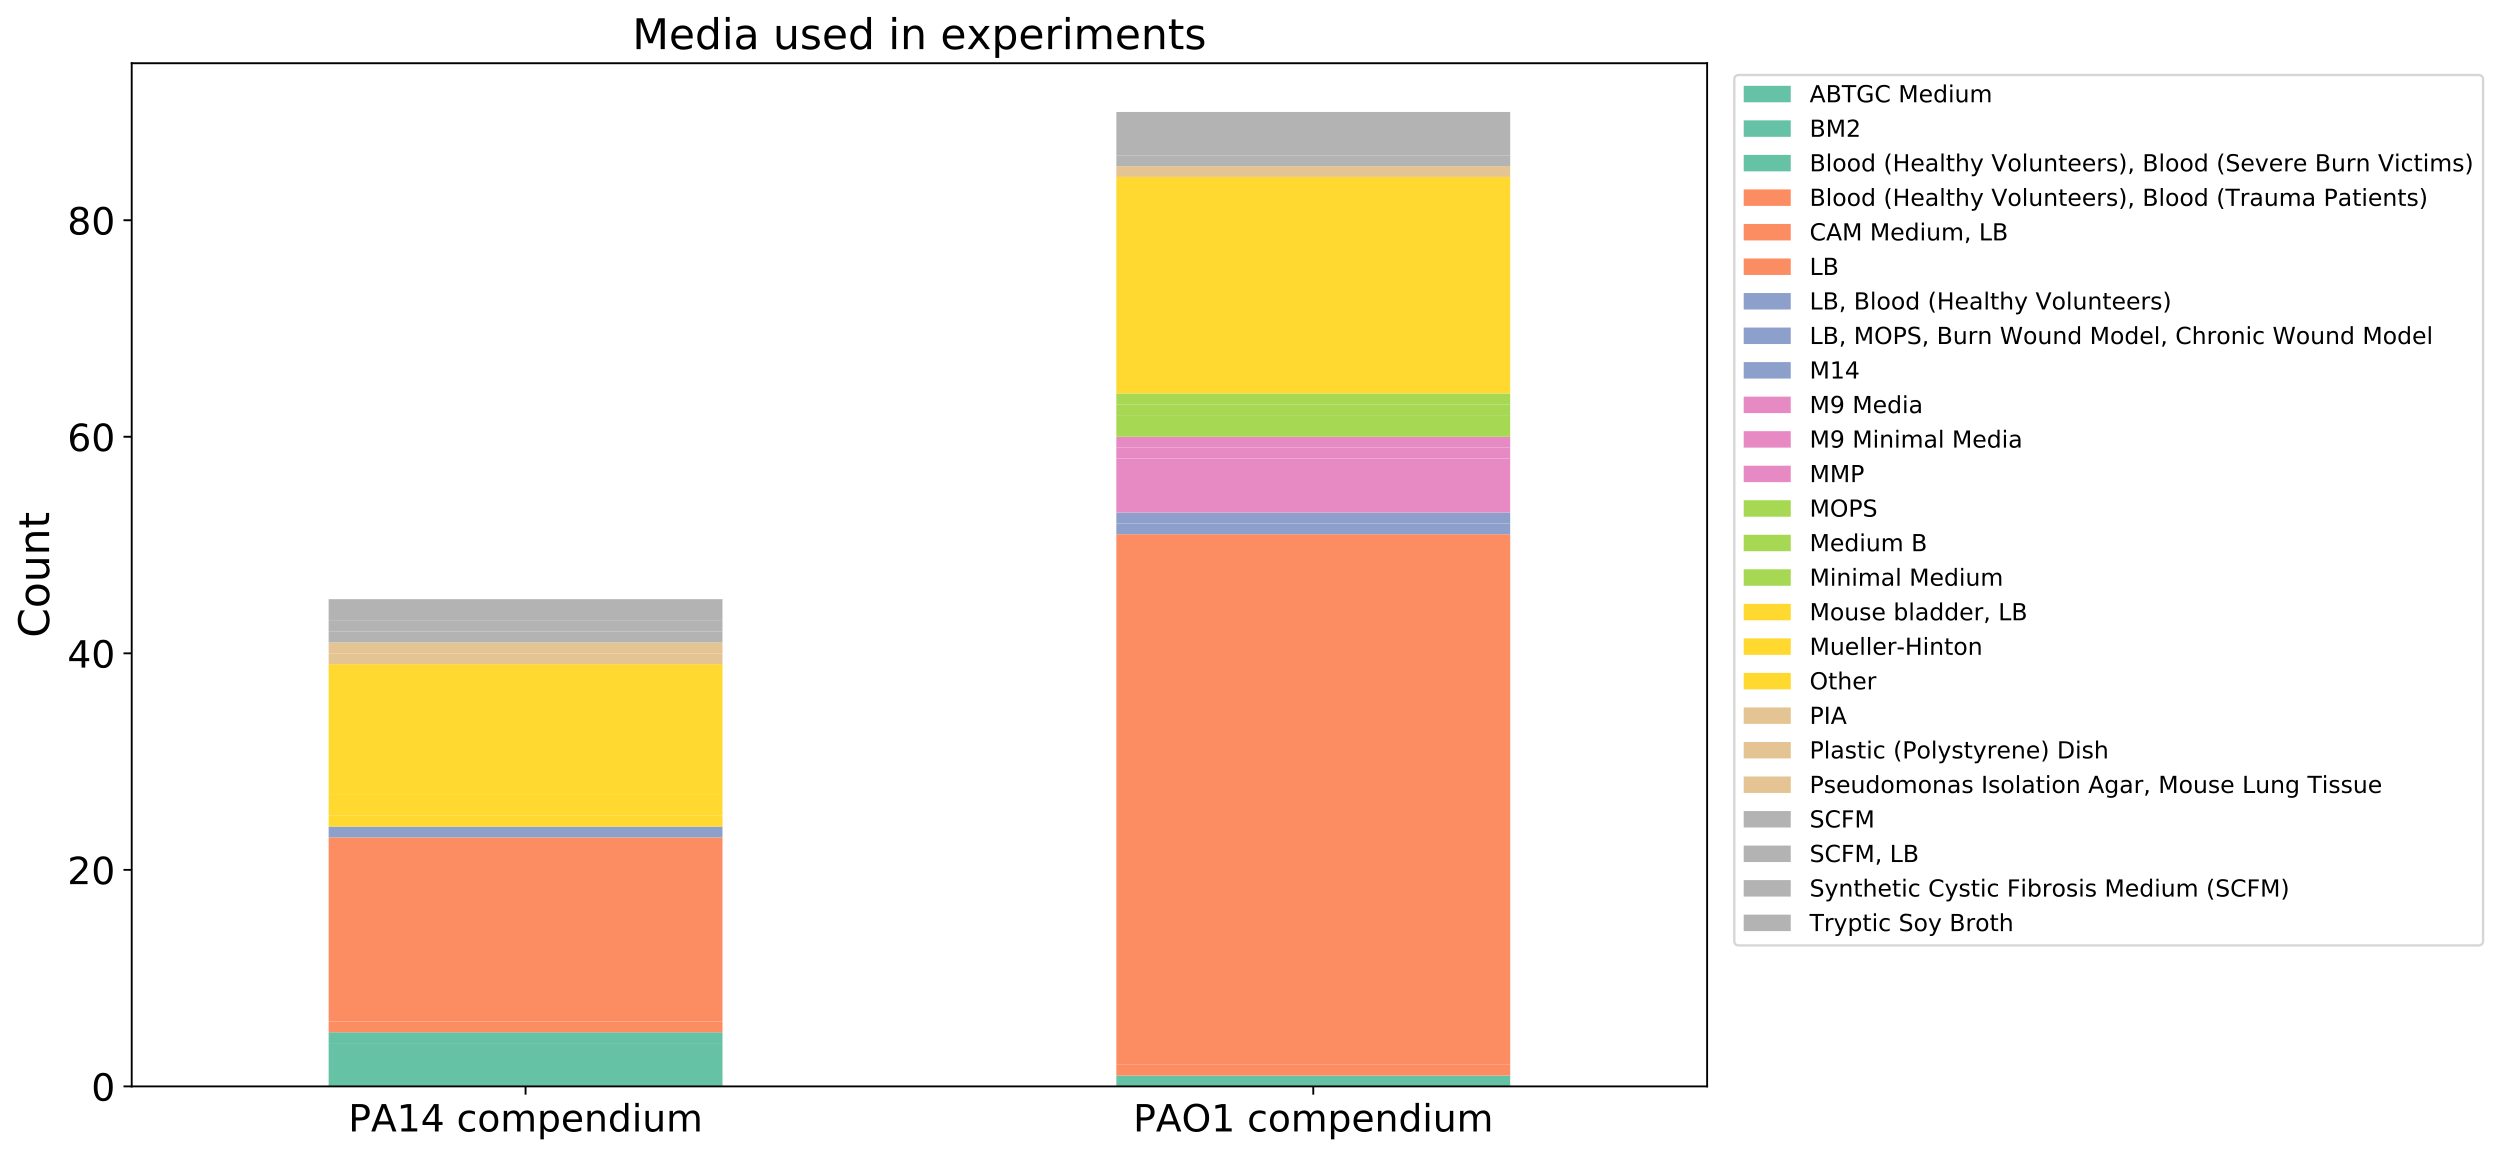 <?xml version="1.0" encoding="utf-8" standalone="no"?>
<!DOCTYPE svg PUBLIC "-//W3C//DTD SVG 1.1//EN"
  "http://www.w3.org/Graphics/SVG/1.1/DTD/svg11.dtd">
<!-- Created with matplotlib (https://matplotlib.org/) -->
<svg height="491.442pt" version="1.1" viewBox="0 0 1062.581 491.442" width="1062.581pt" xmlns="http://www.w3.org/2000/svg" xmlns:xlink="http://www.w3.org/1999/xlink">
 <defs>
  <style type="text/css">
*{stroke-linecap:butt;stroke-linejoin:round;}
  </style>
 </defs>
 <g id="figure_1">
  <g id="patch_1">
   <path d="M 0 491.442
L 1062.581 491.442
L 1062.581 0
L 0 0
z
" style="fill:#ffffff;"/>
  </g>
  <g id="axes_1">
   <g id="patch_2">
    <path d="M 55.981 461.757
L 725.581 461.757
L 725.581 26.877
L 55.981 26.877
z
" style="fill:#ffffff;"/>
   </g>
   <g id="patch_3">
    <path clip-path="url(#p1527a2947d)" d="M 139.681 461.757
L 307.081 461.757
L 307.081 461.757
L 139.681 461.757
z
" style="fill:#66c2a5;"/>
   </g>
   <g id="patch_4">
    <path clip-path="url(#p1527a2947d)" d="M 474.481 461.757
L 641.881 461.757
L 641.881 457.155
L 474.481 457.155
z
" style="fill:#66c2a5;"/>
   </g>
   <g id="patch_5">
    <path clip-path="url(#p1527a2947d)" d="M 139.681 461.757
L 307.081 461.757
L 307.081 443.35
L 139.681 443.35
z
" style="fill:#66c2a5;"/>
   </g>
   <g id="patch_6">
    <path clip-path="url(#p1527a2947d)" d="M 474.481 461.757
L 641.881 461.757
L 641.881 461.757
L 474.481 461.757
z
" style="fill:#66c2a5;"/>
   </g>
   <g id="patch_7">
    <path clip-path="url(#p1527a2947d)" d="M 139.681 443.35
L 307.081 443.35
L 307.081 438.748
L 139.681 438.748
z
" style="fill:#66c2a5;"/>
   </g>
   <g id="patch_8">
    <path clip-path="url(#p1527a2947d)" d="M 474.481 461.757
L 641.881 461.757
L 641.881 461.757
L 474.481 461.757
z
" style="fill:#66c2a5;"/>
   </g>
   <g id="patch_9">
    <path clip-path="url(#p1527a2947d)" d="M 139.681 438.748
L 307.081 438.748
L 307.081 434.146
L 139.681 434.146
z
" style="fill:#fc8d62;"/>
   </g>
   <g id="patch_10">
    <path clip-path="url(#p1527a2947d)" d="M 474.481 461.757
L 641.881 461.757
L 641.881 461.757
L 474.481 461.757
z
" style="fill:#fc8d62;"/>
   </g>
   <g id="patch_11">
    <path clip-path="url(#p1527a2947d)" d="M 139.681 461.757
L 307.081 461.757
L 307.081 461.757
L 139.681 461.757
z
" style="fill:#fc8d62;"/>
   </g>
   <g id="patch_12">
    <path clip-path="url(#p1527a2947d)" d="M 474.481 457.155
L 641.881 457.155
L 641.881 452.553
L 474.481 452.553
z
" style="fill:#fc8d62;"/>
   </g>
   <g id="patch_13">
    <path clip-path="url(#p1527a2947d)" d="M 139.681 434.146
L 307.081 434.146
L 307.081 355.913
L 139.681 355.913
z
" style="fill:#fc8d62;"/>
   </g>
   <g id="patch_14">
    <path clip-path="url(#p1527a2947d)" d="M 474.481 452.553
L 641.881 452.553
L 641.881 227.06
L 474.481 227.06
z
" style="fill:#fc8d62;"/>
   </g>
   <g id="patch_15">
    <path clip-path="url(#p1527a2947d)" d="M 139.681 461.757
L 307.081 461.757
L 307.081 461.757
L 139.681 461.757
z
" style="fill:#8da0cb;"/>
   </g>
   <g id="patch_16">
    <path clip-path="url(#p1527a2947d)" d="M 474.481 227.06
L 641.881 227.06
L 641.881 222.458
L 474.481 222.458
z
" style="fill:#8da0cb;"/>
   </g>
   <g id="patch_17">
    <path clip-path="url(#p1527a2947d)" d="M 139.681 461.757
L 307.081 461.757
L 307.081 461.757
L 139.681 461.757
z
" style="fill:#8da0cb;"/>
   </g>
   <g id="patch_18">
    <path clip-path="url(#p1527a2947d)" d="M 474.481 222.458
L 641.881 222.458
L 641.881 217.856
L 474.481 217.856
z
" style="fill:#8da0cb;"/>
   </g>
   <g id="patch_19">
    <path clip-path="url(#p1527a2947d)" d="M 139.681 355.913
L 307.081 355.913
L 307.081 351.311
L 139.681 351.311
z
" style="fill:#8da0cb;"/>
   </g>
   <g id="patch_20">
    <path clip-path="url(#p1527a2947d)" d="M 474.481 461.757
L 641.881 461.757
L 641.881 461.757
L 474.481 461.757
z
" style="fill:#8da0cb;"/>
   </g>
   <g id="patch_21">
    <path clip-path="url(#p1527a2947d)" d="M 139.681 461.757
L 307.081 461.757
L 307.081 461.757
L 139.681 461.757
z
" style="fill:#e78ac3;"/>
   </g>
   <g id="patch_22">
    <path clip-path="url(#p1527a2947d)" d="M 474.481 217.856
L 641.881 217.856
L 641.881 194.847
L 474.481 194.847
z
" style="fill:#e78ac3;"/>
   </g>
   <g id="patch_23">
    <path clip-path="url(#p1527a2947d)" d="M 139.681 461.757
L 307.081 461.757
L 307.081 461.757
L 139.681 461.757
z
" style="fill:#e78ac3;"/>
   </g>
   <g id="patch_24">
    <path clip-path="url(#p1527a2947d)" d="M 474.481 194.847
L 641.881 194.847
L 641.881 190.245
L 474.481 190.245
z
" style="fill:#e78ac3;"/>
   </g>
   <g id="patch_25">
    <path clip-path="url(#p1527a2947d)" d="M 139.681 461.757
L 307.081 461.757
L 307.081 461.757
L 139.681 461.757
z
" style="fill:#e78ac3;"/>
   </g>
   <g id="patch_26">
    <path clip-path="url(#p1527a2947d)" d="M 474.481 190.245
L 641.881 190.245
L 641.881 185.643
L 474.481 185.643
z
" style="fill:#e78ac3;"/>
   </g>
   <g id="patch_27">
    <path clip-path="url(#p1527a2947d)" d="M 139.681 461.757
L 307.081 461.757
L 307.081 461.757
L 139.681 461.757
z
" style="fill:#a6d854;"/>
   </g>
   <g id="patch_28">
    <path clip-path="url(#p1527a2947d)" d="M 474.481 185.643
L 641.881 185.643
L 641.881 176.439
L 474.481 176.439
z
" style="fill:#a6d854;"/>
   </g>
   <g id="patch_29">
    <path clip-path="url(#p1527a2947d)" d="M 139.681 461.757
L 307.081 461.757
L 307.081 461.757
L 139.681 461.757
z
" style="fill:#a6d854;"/>
   </g>
   <g id="patch_30">
    <path clip-path="url(#p1527a2947d)" d="M 474.481 176.439
L 641.881 176.439
L 641.881 171.837
L 474.481 171.837
z
" style="fill:#a6d854;"/>
   </g>
   <g id="patch_31">
    <path clip-path="url(#p1527a2947d)" d="M 139.681 461.757
L 307.081 461.757
L 307.081 461.757
L 139.681 461.757
z
" style="fill:#a6d854;"/>
   </g>
   <g id="patch_32">
    <path clip-path="url(#p1527a2947d)" d="M 474.481 171.837
L 641.881 171.837
L 641.881 167.235
L 474.481 167.235
z
" style="fill:#a6d854;"/>
   </g>
   <g id="patch_33">
    <path clip-path="url(#p1527a2947d)" d="M 139.681 351.311
L 307.081 351.311
L 307.081 346.71
L 139.681 346.71
z
" style="fill:#ffd92f;"/>
   </g>
   <g id="patch_34">
    <path clip-path="url(#p1527a2947d)" d="M 474.481 461.757
L 641.881 461.757
L 641.881 461.757
L 474.481 461.757
z
" style="fill:#ffd92f;"/>
   </g>
   <g id="patch_35">
    <path clip-path="url(#p1527a2947d)" d="M 139.681 346.71
L 307.081 346.71
L 307.081 337.506
L 139.681 337.506
z
" style="fill:#ffd92f;"/>
   </g>
   <g id="patch_36">
    <path clip-path="url(#p1527a2947d)" d="M 474.481 461.757
L 641.881 461.757
L 641.881 461.757
L 474.481 461.757
z
" style="fill:#ffd92f;"/>
   </g>
   <g id="patch_37">
    <path clip-path="url(#p1527a2947d)" d="M 139.681 337.506
L 307.081 337.506
L 307.081 282.283
L 139.681 282.283
z
" style="fill:#ffd92f;"/>
   </g>
   <g id="patch_38">
    <path clip-path="url(#p1527a2947d)" d="M 474.481 167.235
L 641.881 167.235
L 641.881 75.197
L 474.481 75.197
z
" style="fill:#ffd92f;"/>
   </g>
   <g id="patch_39">
    <path clip-path="url(#p1527a2947d)" d="M 139.681 282.283
L 307.081 282.283
L 307.081 277.681
L 139.681 277.681
z
" style="fill:#e5c494;"/>
   </g>
   <g id="patch_40">
    <path clip-path="url(#p1527a2947d)" d="M 474.481 461.757
L 641.881 461.757
L 641.881 461.757
L 474.481 461.757
z
" style="fill:#e5c494;"/>
   </g>
   <g id="patch_41">
    <path clip-path="url(#p1527a2947d)" d="M 139.681 277.681
L 307.081 277.681
L 307.081 273.079
L 139.681 273.079
z
" style="fill:#e5c494;"/>
   </g>
   <g id="patch_42">
    <path clip-path="url(#p1527a2947d)" d="M 474.481 461.757
L 641.881 461.757
L 641.881 461.757
L 474.481 461.757
z
" style="fill:#e5c494;"/>
   </g>
   <g id="patch_43">
    <path clip-path="url(#p1527a2947d)" d="M 139.681 461.757
L 307.081 461.757
L 307.081 461.757
L 139.681 461.757
z
" style="fill:#e5c494;"/>
   </g>
   <g id="patch_44">
    <path clip-path="url(#p1527a2947d)" d="M 474.481 75.197
L 641.881 75.197
L 641.881 70.595
L 474.481 70.595
z
" style="fill:#e5c494;"/>
   </g>
   <g id="patch_45">
    <path clip-path="url(#p1527a2947d)" d="M 139.681 273.079
L 307.081 273.079
L 307.081 268.477
L 139.681 268.477
z
" style="fill:#b3b3b3;"/>
   </g>
   <g id="patch_46">
    <path clip-path="url(#p1527a2947d)" d="M 474.481 461.757
L 641.881 461.757
L 641.881 461.757
L 474.481 461.757
z
" style="fill:#b3b3b3;"/>
   </g>
   <g id="patch_47">
    <path clip-path="url(#p1527a2947d)" d="M 139.681 461.757
L 307.081 461.757
L 307.081 461.757
L 139.681 461.757
z
" style="fill:#b3b3b3;"/>
   </g>
   <g id="patch_48">
    <path clip-path="url(#p1527a2947d)" d="M 474.481 70.595
L 641.881 70.595
L 641.881 65.993
L 474.481 65.993
z
" style="fill:#b3b3b3;"/>
   </g>
   <g id="patch_49">
    <path clip-path="url(#p1527a2947d)" d="M 139.681 268.477
L 307.081 268.477
L 307.081 263.875
L 139.681 263.875
z
" style="fill:#b3b3b3;"/>
   </g>
   <g id="patch_50">
    <path clip-path="url(#p1527a2947d)" d="M 474.481 461.757
L 641.881 461.757
L 641.881 461.757
L 474.481 461.757
z
" style="fill:#b3b3b3;"/>
   </g>
   <g id="patch_51">
    <path clip-path="url(#p1527a2947d)" d="M 139.681 263.875
L 307.081 263.875
L 307.081 254.671
L 139.681 254.671
z
" style="fill:#b3b3b3;"/>
   </g>
   <g id="patch_52">
    <path clip-path="url(#p1527a2947d)" d="M 474.481 65.993
L 641.881 65.993
L 641.881 47.586
L 474.481 47.586
z
" style="fill:#b3b3b3;"/>
   </g>
   <g id="matplotlib.axis_1">
    <g id="xtick_1">
     <g id="line2d_1">
      <defs>
       <path d="M 0 0
L 0 3.5
" id="m686daafab3" style="stroke:#000000;stroke-width:0.8;"/>
      </defs>
      <g>
       <use style="stroke:#000000;stroke-width:0.8;" x="223.381" xlink:href="#m686daafab3" y="461.757"/>
      </g>
     </g>
     <g id="text_1">
      <!-- PA14 compendium -->
      <defs>
       <path d="M 19.672 64.797
L 19.672 37.406
L 32.078 37.406
Q 38.969 37.406 42.719 40.969
Q 46.484 44.531 46.484 51.125
Q 46.484 57.672 42.719 61.234
Q 38.969 64.797 32.078 64.797
z
M 9.812 72.906
L 32.078 72.906
Q 44.344 72.906 50.609 67.359
Q 56.891 61.812 56.891 51.125
Q 56.891 40.328 50.609 34.812
Q 44.344 29.297 32.078 29.297
L 19.672 29.297
L 19.672 0
L 9.812 0
z
" id="DejaVuSans-80"/>
       <path d="M 34.188 63.188
L 20.797 26.906
L 47.609 26.906
z
M 28.609 72.906
L 39.797 72.906
L 67.578 0
L 57.328 0
L 50.688 18.703
L 17.828 18.703
L 11.188 0
L 0.781 0
z
" id="DejaVuSans-65"/>
       <path d="M 12.406 8.297
L 28.516 8.297
L 28.516 63.922
L 10.984 60.406
L 10.984 69.391
L 28.422 72.906
L 38.281 72.906
L 38.281 8.297
L 54.391 8.297
L 54.391 0
L 12.406 0
z
" id="DejaVuSans-49"/>
       <path d="M 37.797 64.312
L 12.891 25.391
L 37.797 25.391
z
M 35.203 72.906
L 47.609 72.906
L 47.609 25.391
L 58.016 25.391
L 58.016 17.188
L 47.609 17.188
L 47.609 0
L 37.797 0
L 37.797 17.188
L 4.891 17.188
L 4.891 26.703
z
" id="DejaVuSans-52"/>
       <path id="DejaVuSans-32"/>
       <path d="M 48.781 52.594
L 48.781 44.188
Q 44.969 46.297 41.141 47.344
Q 37.312 48.391 33.406 48.391
Q 24.656 48.391 19.812 42.844
Q 14.984 37.312 14.984 27.297
Q 14.984 17.281 19.812 11.734
Q 24.656 6.203 33.406 6.203
Q 37.312 6.203 41.141 7.25
Q 44.969 8.297 48.781 10.406
L 48.781 2.094
Q 45.016 0.344 40.984 -0.531
Q 36.969 -1.422 32.422 -1.422
Q 20.062 -1.422 12.781 6.344
Q 5.516 14.109 5.516 27.297
Q 5.516 40.672 12.859 48.328
Q 20.219 56 33.016 56
Q 37.156 56 41.109 55.141
Q 45.062 54.297 48.781 52.594
z
" id="DejaVuSans-99"/>
       <path d="M 30.609 48.391
Q 23.391 48.391 19.188 42.75
Q 14.984 37.109 14.984 27.297
Q 14.984 17.484 19.156 11.844
Q 23.344 6.203 30.609 6.203
Q 37.797 6.203 41.984 11.859
Q 46.188 17.531 46.188 27.297
Q 46.188 37.016 41.984 42.703
Q 37.797 48.391 30.609 48.391
z
M 30.609 56
Q 42.328 56 49.016 48.375
Q 55.719 40.766 55.719 27.297
Q 55.719 13.875 49.016 6.219
Q 42.328 -1.422 30.609 -1.422
Q 18.844 -1.422 12.172 6.219
Q 5.516 13.875 5.516 27.297
Q 5.516 40.766 12.172 48.375
Q 18.844 56 30.609 56
z
" id="DejaVuSans-111"/>
       <path d="M 52 44.188
Q 55.375 50.25 60.062 53.125
Q 64.75 56 71.094 56
Q 79.641 56 84.281 50.016
Q 88.922 44.047 88.922 33.016
L 88.922 0
L 79.891 0
L 79.891 32.719
Q 79.891 40.578 77.094 44.375
Q 74.312 48.188 68.609 48.188
Q 61.625 48.188 57.562 43.547
Q 53.516 38.922 53.516 30.906
L 53.516 0
L 44.484 0
L 44.484 32.719
Q 44.484 40.625 41.703 44.406
Q 38.922 48.188 33.109 48.188
Q 26.219 48.188 22.156 43.531
Q 18.109 38.875 18.109 30.906
L 18.109 0
L 9.078 0
L 9.078 54.688
L 18.109 54.688
L 18.109 46.188
Q 21.188 51.219 25.484 53.609
Q 29.781 56 35.688 56
Q 41.656 56 45.828 52.969
Q 50 49.953 52 44.188
z
" id="DejaVuSans-109"/>
       <path d="M 18.109 8.203
L 18.109 -20.797
L 9.078 -20.797
L 9.078 54.688
L 18.109 54.688
L 18.109 46.391
Q 20.953 51.266 25.266 53.625
Q 29.594 56 35.594 56
Q 45.562 56 51.781 48.094
Q 58.016 40.188 58.016 27.297
Q 58.016 14.406 51.781 6.484
Q 45.562 -1.422 35.594 -1.422
Q 29.594 -1.422 25.266 0.953
Q 20.953 3.328 18.109 8.203
z
M 48.688 27.297
Q 48.688 37.203 44.609 42.844
Q 40.531 48.484 33.406 48.484
Q 26.266 48.484 22.188 42.844
Q 18.109 37.203 18.109 27.297
Q 18.109 17.391 22.188 11.75
Q 26.266 6.109 33.406 6.109
Q 40.531 6.109 44.609 11.75
Q 48.688 17.391 48.688 27.297
z
" id="DejaVuSans-112"/>
       <path d="M 56.203 29.594
L 56.203 25.203
L 14.891 25.203
Q 15.484 15.922 20.484 11.062
Q 25.484 6.203 34.422 6.203
Q 39.594 6.203 44.453 7.469
Q 49.312 8.734 54.109 11.281
L 54.109 2.781
Q 49.266 0.734 44.188 -0.344
Q 39.109 -1.422 33.891 -1.422
Q 20.797 -1.422 13.156 6.188
Q 5.516 13.812 5.516 26.812
Q 5.516 40.234 12.766 48.109
Q 20.016 56 32.328 56
Q 43.359 56 49.781 48.891
Q 56.203 41.797 56.203 29.594
z
M 47.219 32.234
Q 47.125 39.594 43.094 43.984
Q 39.062 48.391 32.422 48.391
Q 24.906 48.391 20.391 44.141
Q 15.875 39.891 15.188 32.172
z
" id="DejaVuSans-101"/>
       <path d="M 54.891 33.016
L 54.891 0
L 45.906 0
L 45.906 32.719
Q 45.906 40.484 42.875 44.328
Q 39.844 48.188 33.797 48.188
Q 26.516 48.188 22.312 43.547
Q 18.109 38.922 18.109 30.906
L 18.109 0
L 9.078 0
L 9.078 54.688
L 18.109 54.688
L 18.109 46.188
Q 21.344 51.125 25.703 53.562
Q 30.078 56 35.797 56
Q 45.219 56 50.047 50.172
Q 54.891 44.344 54.891 33.016
z
" id="DejaVuSans-110"/>
       <path d="M 45.406 46.391
L 45.406 75.984
L 54.391 75.984
L 54.391 0
L 45.406 0
L 45.406 8.203
Q 42.578 3.328 38.25 0.953
Q 33.938 -1.422 27.875 -1.422
Q 17.969 -1.422 11.734 6.484
Q 5.516 14.406 5.516 27.297
Q 5.516 40.188 11.734 48.094
Q 17.969 56 27.875 56
Q 33.938 56 38.25 53.625
Q 42.578 51.266 45.406 46.391
z
M 14.797 27.297
Q 14.797 17.391 18.875 11.75
Q 22.953 6.109 30.078 6.109
Q 37.203 6.109 41.297 11.75
Q 45.406 17.391 45.406 27.297
Q 45.406 37.203 41.297 42.844
Q 37.203 48.484 30.078 48.484
Q 22.953 48.484 18.875 42.844
Q 14.797 37.203 14.797 27.297
z
" id="DejaVuSans-100"/>
       <path d="M 9.422 54.688
L 18.406 54.688
L 18.406 0
L 9.422 0
z
M 9.422 75.984
L 18.406 75.984
L 18.406 64.594
L 9.422 64.594
z
" id="DejaVuSans-105"/>
       <path d="M 8.5 21.578
L 8.5 54.688
L 17.484 54.688
L 17.484 21.922
Q 17.484 14.156 20.5 10.266
Q 23.531 6.391 29.594 6.391
Q 36.859 6.391 41.078 11.031
Q 45.312 15.672 45.312 23.688
L 45.312 54.688
L 54.297 54.688
L 54.297 0
L 45.312 0
L 45.312 8.406
Q 42.047 3.422 37.719 1
Q 33.406 -1.422 27.688 -1.422
Q 18.266 -1.422 13.375 4.438
Q 8.5 10.297 8.5 21.578
z
M 31.109 56
z
" id="DejaVuSans-117"/>
      </defs>
      <g transform="translate(148.048 480.915)scale(0.16 -0.16)">
       <use xlink:href="#DejaVuSans-80"/>
       <use x="60.209" xlink:href="#DejaVuSans-65"/>
       <use x="128.617" xlink:href="#DejaVuSans-49"/>
       <use x="192.24" xlink:href="#DejaVuSans-52"/>
       <use x="255.863" xlink:href="#DejaVuSans-32"/>
       <use x="287.65" xlink:href="#DejaVuSans-99"/>
       <use x="342.631" xlink:href="#DejaVuSans-111"/>
       <use x="403.812" xlink:href="#DejaVuSans-109"/>
       <use x="501.225" xlink:href="#DejaVuSans-112"/>
       <use x="564.701" xlink:href="#DejaVuSans-101"/>
       <use x="626.225" xlink:href="#DejaVuSans-110"/>
       <use x="689.604" xlink:href="#DejaVuSans-100"/>
       <use x="753.08" xlink:href="#DejaVuSans-105"/>
       <use x="780.863" xlink:href="#DejaVuSans-117"/>
       <use x="844.242" xlink:href="#DejaVuSans-109"/>
      </g>
     </g>
    </g>
    <g id="xtick_2">
     <g id="line2d_2">
      <g>
       <use style="stroke:#000000;stroke-width:0.8;" x="558.181" xlink:href="#m686daafab3" y="461.757"/>
      </g>
     </g>
     <g id="text_2">
      <!-- PAO1 compendium -->
      <defs>
       <path d="M 39.406 66.219
Q 28.656 66.219 22.328 58.203
Q 16.016 50.203 16.016 36.375
Q 16.016 22.609 22.328 14.594
Q 28.656 6.594 39.406 6.594
Q 50.141 6.594 56.422 14.594
Q 62.703 22.609 62.703 36.375
Q 62.703 50.203 56.422 58.203
Q 50.141 66.219 39.406 66.219
z
M 39.406 74.219
Q 54.734 74.219 63.906 63.938
Q 73.094 53.656 73.094 36.375
Q 73.094 19.141 63.906 8.859
Q 54.734 -1.422 39.406 -1.422
Q 24.031 -1.422 14.812 8.828
Q 5.609 19.094 5.609 36.375
Q 5.609 53.656 14.812 63.938
Q 24.031 74.219 39.406 74.219
z
" id="DejaVuSans-79"/>
      </defs>
      <g transform="translate(481.642 480.915)scale(0.16 -0.16)">
       <use xlink:href="#DejaVuSans-80"/>
       <use x="60.209" xlink:href="#DejaVuSans-65"/>
       <use x="128.602" xlink:href="#DejaVuSans-79"/>
       <use x="207.312" xlink:href="#DejaVuSans-49"/>
       <use x="270.936" xlink:href="#DejaVuSans-32"/>
       <use x="302.723" xlink:href="#DejaVuSans-99"/>
       <use x="357.703" xlink:href="#DejaVuSans-111"/>
       <use x="418.885" xlink:href="#DejaVuSans-109"/>
       <use x="516.297" xlink:href="#DejaVuSans-112"/>
       <use x="579.773" xlink:href="#DejaVuSans-101"/>
       <use x="641.297" xlink:href="#DejaVuSans-110"/>
       <use x="704.676" xlink:href="#DejaVuSans-100"/>
       <use x="768.152" xlink:href="#DejaVuSans-105"/>
       <use x="795.936" xlink:href="#DejaVuSans-117"/>
       <use x="859.314" xlink:href="#DejaVuSans-109"/>
      </g>
     </g>
    </g>
   </g>
   <g id="matplotlib.axis_2">
    <g id="ytick_1">
     <g id="line2d_3">
      <defs>
       <path d="M 0 0
L -3.5 0
" id="m737f7168bf" style="stroke:#000000;stroke-width:0.8;"/>
      </defs>
      <g>
       <use style="stroke:#000000;stroke-width:0.8;" x="55.981" xlink:href="#m737f7168bf" y="461.757"/>
      </g>
     </g>
     <g id="text_3">
      <!-- 0 -->
      <defs>
       <path d="M 31.781 66.406
Q 24.172 66.406 20.328 58.906
Q 16.5 51.422 16.5 36.375
Q 16.5 21.391 20.328 13.891
Q 24.172 6.391 31.781 6.391
Q 39.453 6.391 43.281 13.891
Q 47.125 21.391 47.125 36.375
Q 47.125 51.422 43.281 58.906
Q 39.453 66.406 31.781 66.406
z
M 31.781 74.219
Q 44.047 74.219 50.516 64.516
Q 56.984 54.828 56.984 36.375
Q 56.984 17.969 50.516 8.266
Q 44.047 -1.422 31.781 -1.422
Q 19.531 -1.422 13.062 8.266
Q 6.594 17.969 6.594 36.375
Q 6.594 54.828 13.062 64.516
Q 19.531 74.219 31.781 74.219
z
" id="DejaVuSans-48"/>
      </defs>
      <g transform="translate(38.801 467.836)scale(0.16 -0.16)">
       <use xlink:href="#DejaVuSans-48"/>
      </g>
     </g>
    </g>
    <g id="ytick_2">
     <g id="line2d_4">
      <g>
       <use style="stroke:#000000;stroke-width:0.8;" x="55.981" xlink:href="#m737f7168bf" y="369.719"/>
      </g>
     </g>
     <g id="text_4">
      <!-- 20 -->
      <defs>
       <path d="M 19.188 8.297
L 53.609 8.297
L 53.609 0
L 7.328 0
L 7.328 8.297
Q 12.938 14.109 22.625 23.891
Q 32.328 33.688 34.812 36.531
Q 39.547 41.844 41.422 45.531
Q 43.312 49.219 43.312 52.781
Q 43.312 58.594 39.234 62.25
Q 35.156 65.922 28.609 65.922
Q 23.969 65.922 18.812 64.312
Q 13.672 62.703 7.812 59.422
L 7.812 69.391
Q 13.766 71.781 18.938 73
Q 24.125 74.219 28.422 74.219
Q 39.75 74.219 46.484 68.547
Q 53.219 62.891 53.219 53.422
Q 53.219 48.922 51.531 44.891
Q 49.859 40.875 45.406 35.406
Q 44.188 33.984 37.641 27.219
Q 31.109 20.453 19.188 8.297
z
" id="DejaVuSans-50"/>
      </defs>
      <g transform="translate(28.621 375.798)scale(0.16 -0.16)">
       <use xlink:href="#DejaVuSans-50"/>
       <use x="63.623" xlink:href="#DejaVuSans-48"/>
      </g>
     </g>
    </g>
    <g id="ytick_3">
     <g id="line2d_5">
      <g>
       <use style="stroke:#000000;stroke-width:0.8;" x="55.981" xlink:href="#m737f7168bf" y="277.681"/>
      </g>
     </g>
     <g id="text_5">
      <!-- 40 -->
      <g transform="translate(28.621 283.76)scale(0.16 -0.16)">
       <use xlink:href="#DejaVuSans-52"/>
       <use x="63.623" xlink:href="#DejaVuSans-48"/>
      </g>
     </g>
    </g>
    <g id="ytick_4">
     <g id="line2d_6">
      <g>
       <use style="stroke:#000000;stroke-width:0.8;" x="55.981" xlink:href="#m737f7168bf" y="185.643"/>
      </g>
     </g>
     <g id="text_6">
      <!-- 60 -->
      <defs>
       <path d="M 33.016 40.375
Q 26.375 40.375 22.484 35.828
Q 18.609 31.297 18.609 23.391
Q 18.609 15.531 22.484 10.953
Q 26.375 6.391 33.016 6.391
Q 39.656 6.391 43.531 10.953
Q 47.406 15.531 47.406 23.391
Q 47.406 31.297 43.531 35.828
Q 39.656 40.375 33.016 40.375
z
M 52.594 71.297
L 52.594 62.312
Q 48.875 64.062 45.094 64.984
Q 41.312 65.922 37.594 65.922
Q 27.828 65.922 22.672 59.328
Q 17.531 52.734 16.797 39.406
Q 19.672 43.656 24.016 45.922
Q 28.375 48.188 33.594 48.188
Q 44.578 48.188 50.953 41.516
Q 57.328 34.859 57.328 23.391
Q 57.328 12.156 50.688 5.359
Q 44.047 -1.422 33.016 -1.422
Q 20.359 -1.422 13.672 8.266
Q 6.984 17.969 6.984 36.375
Q 6.984 53.656 15.188 63.938
Q 23.391 74.219 37.203 74.219
Q 40.922 74.219 44.703 73.484
Q 48.484 72.75 52.594 71.297
z
" id="DejaVuSans-54"/>
      </defs>
      <g transform="translate(28.621 191.722)scale(0.16 -0.16)">
       <use xlink:href="#DejaVuSans-54"/>
       <use x="63.623" xlink:href="#DejaVuSans-48"/>
      </g>
     </g>
    </g>
    <g id="ytick_5">
     <g id="line2d_7">
      <g>
       <use style="stroke:#000000;stroke-width:0.8;" x="55.981" xlink:href="#m737f7168bf" y="93.605"/>
      </g>
     </g>
     <g id="text_7">
      <!-- 80 -->
      <defs>
       <path d="M 31.781 34.625
Q 24.75 34.625 20.719 30.859
Q 16.703 27.094 16.703 20.516
Q 16.703 13.922 20.719 10.156
Q 24.75 6.391 31.781 6.391
Q 38.812 6.391 42.859 10.172
Q 46.922 13.969 46.922 20.516
Q 46.922 27.094 42.891 30.859
Q 38.875 34.625 31.781 34.625
z
M 21.922 38.812
Q 15.578 40.375 12.031 44.719
Q 8.5 49.078 8.5 55.328
Q 8.5 64.062 14.719 69.141
Q 20.953 74.219 31.781 74.219
Q 42.672 74.219 48.875 69.141
Q 55.078 64.062 55.078 55.328
Q 55.078 49.078 51.531 44.719
Q 48 40.375 41.703 38.812
Q 48.828 37.156 52.797 32.312
Q 56.781 27.484 56.781 20.516
Q 56.781 9.906 50.312 4.234
Q 43.844 -1.422 31.781 -1.422
Q 19.734 -1.422 13.25 4.234
Q 6.781 9.906 6.781 20.516
Q 6.781 27.484 10.781 32.312
Q 14.797 37.156 21.922 38.812
z
M 18.312 54.391
Q 18.312 48.734 21.844 45.562
Q 25.391 42.391 31.781 42.391
Q 38.141 42.391 41.719 45.562
Q 45.312 48.734 45.312 54.391
Q 45.312 60.062 41.719 63.234
Q 38.141 66.406 31.781 66.406
Q 25.391 66.406 21.844 63.234
Q 18.312 60.062 18.312 54.391
z
" id="DejaVuSans-56"/>
      </defs>
      <g transform="translate(28.621 99.684)scale(0.16 -0.16)">
       <use xlink:href="#DejaVuSans-56"/>
       <use x="63.623" xlink:href="#DejaVuSans-48"/>
      </g>
     </g>
    </g>
    <g id="text_8">
     <!-- Count -->
     <defs>
      <path d="M 64.406 67.281
L 64.406 56.891
Q 59.422 61.531 53.781 63.812
Q 48.141 66.109 41.797 66.109
Q 29.297 66.109 22.656 58.469
Q 16.016 50.828 16.016 36.375
Q 16.016 21.969 22.656 14.328
Q 29.297 6.688 41.797 6.688
Q 48.141 6.688 53.781 8.984
Q 59.422 11.281 64.406 15.922
L 64.406 5.609
Q 59.234 2.094 53.438 0.328
Q 47.656 -1.422 41.219 -1.422
Q 24.656 -1.422 15.125 8.703
Q 5.609 18.844 5.609 36.375
Q 5.609 53.953 15.125 64.078
Q 24.656 74.219 41.219 74.219
Q 47.75 74.219 53.531 72.484
Q 59.328 70.75 64.406 67.281
z
" id="DejaVuSans-67"/>
      <path d="M 18.312 70.219
L 18.312 54.688
L 36.812 54.688
L 36.812 47.703
L 18.312 47.703
L 18.312 18.016
Q 18.312 11.328 20.141 9.422
Q 21.969 7.516 27.594 7.516
L 36.812 7.516
L 36.812 0
L 27.594 0
Q 17.188 0 13.234 3.875
Q 9.281 7.766 9.281 18.016
L 9.281 47.703
L 2.688 47.703
L 2.688 54.688
L 9.281 54.688
L 9.281 70.219
z
" id="DejaVuSans-116"/>
     </defs>
     <g transform="translate(20.877 271.044)rotate(-90)scale(0.18 -0.18)">
      <use xlink:href="#DejaVuSans-67"/>
      <use x="69.824" xlink:href="#DejaVuSans-111"/>
      <use x="131.006" xlink:href="#DejaVuSans-117"/>
      <use x="194.385" xlink:href="#DejaVuSans-110"/>
      <use x="257.764" xlink:href="#DejaVuSans-116"/>
     </g>
    </g>
   </g>
   <g id="patch_53">
    <path d="M 55.981 461.757
L 55.981 26.877
" style="fill:none;stroke:#000000;stroke-linecap:square;stroke-linejoin:miter;stroke-width:0.8;"/>
   </g>
   <g id="patch_54">
    <path d="M 725.581 461.757
L 725.581 26.877
" style="fill:none;stroke:#000000;stroke-linecap:square;stroke-linejoin:miter;stroke-width:0.8;"/>
   </g>
   <g id="patch_55">
    <path d="M 55.981 461.757
L 725.581 461.757
" style="fill:none;stroke:#000000;stroke-linecap:square;stroke-linejoin:miter;stroke-width:0.8;"/>
   </g>
   <g id="patch_56">
    <path d="M 55.981 26.877
L 725.581 26.877
" style="fill:none;stroke:#000000;stroke-linecap:square;stroke-linejoin:miter;stroke-width:0.8;"/>
   </g>
   <g id="text_9">
    <!-- Media used in experiments -->
    <defs>
     <path d="M 9.812 72.906
L 24.516 72.906
L 43.109 23.297
L 61.812 72.906
L 76.516 72.906
L 76.516 0
L 66.891 0
L 66.891 64.016
L 48.094 14.016
L 38.188 14.016
L 19.391 64.016
L 19.391 0
L 9.812 0
z
" id="DejaVuSans-77"/>
     <path d="M 34.281 27.484
Q 23.391 27.484 19.188 25
Q 14.984 22.516 14.984 16.5
Q 14.984 11.719 18.141 8.906
Q 21.297 6.109 26.703 6.109
Q 34.188 6.109 38.703 11.406
Q 43.219 16.703 43.219 25.484
L 43.219 27.484
z
M 52.203 31.203
L 52.203 0
L 43.219 0
L 43.219 8.297
Q 40.141 3.328 35.547 0.953
Q 30.953 -1.422 24.312 -1.422
Q 15.922 -1.422 10.953 3.297
Q 6 8.016 6 15.922
Q 6 25.141 12.172 29.828
Q 18.359 34.516 30.609 34.516
L 43.219 34.516
L 43.219 35.406
Q 43.219 41.609 39.141 45
Q 35.062 48.391 27.688 48.391
Q 23 48.391 18.547 47.266
Q 14.109 46.141 10.016 43.891
L 10.016 52.203
Q 14.938 54.109 19.578 55.047
Q 24.219 56 28.609 56
Q 40.484 56 46.344 49.844
Q 52.203 43.703 52.203 31.203
z
" id="DejaVuSans-97"/>
     <path d="M 44.281 53.078
L 44.281 44.578
Q 40.484 46.531 36.375 47.5
Q 32.281 48.484 27.875 48.484
Q 21.188 48.484 17.844 46.438
Q 14.5 44.391 14.5 40.281
Q 14.5 37.156 16.891 35.375
Q 19.281 33.594 26.516 31.984
L 29.594 31.297
Q 39.156 29.25 43.188 25.516
Q 47.219 21.781 47.219 15.094
Q 47.219 7.469 41.188 3.016
Q 35.156 -1.422 24.609 -1.422
Q 20.219 -1.422 15.453 -0.562
Q 10.688 0.297 5.422 2
L 5.422 11.281
Q 10.406 8.688 15.234 7.391
Q 20.062 6.109 24.812 6.109
Q 31.156 6.109 34.562 8.281
Q 37.984 10.453 37.984 14.406
Q 37.984 18.062 35.516 20.016
Q 33.062 21.969 24.703 23.781
L 21.578 24.516
Q 13.234 26.266 9.516 29.906
Q 5.812 33.547 5.812 39.891
Q 5.812 47.609 11.281 51.797
Q 16.75 56 26.812 56
Q 31.781 56 36.172 55.266
Q 40.578 54.547 44.281 53.078
z
" id="DejaVuSans-115"/>
     <path d="M 54.891 54.688
L 35.109 28.078
L 55.906 0
L 45.312 0
L 29.391 21.484
L 13.484 0
L 2.875 0
L 24.125 28.609
L 4.688 54.688
L 15.281 54.688
L 29.781 35.203
L 44.281 54.688
z
" id="DejaVuSans-120"/>
     <path d="M 41.109 46.297
Q 39.594 47.172 37.812 47.578
Q 36.031 48 33.891 48
Q 26.266 48 22.188 43.047
Q 18.109 38.094 18.109 28.812
L 18.109 0
L 9.078 0
L 9.078 54.688
L 18.109 54.688
L 18.109 46.188
Q 20.953 51.172 25.484 53.578
Q 30.031 56 36.531 56
Q 37.453 56 38.578 55.875
Q 39.703 55.766 41.062 55.516
z
" id="DejaVuSans-114"/>
    </defs>
    <g transform="translate(268.78 20.877)scale(0.18 -0.18)">
     <use xlink:href="#DejaVuSans-77"/>
     <use x="86.279" xlink:href="#DejaVuSans-101"/>
     <use x="147.803" xlink:href="#DejaVuSans-100"/>
     <use x="211.279" xlink:href="#DejaVuSans-105"/>
     <use x="239.062" xlink:href="#DejaVuSans-97"/>
     <use x="300.342" xlink:href="#DejaVuSans-32"/>
     <use x="332.129" xlink:href="#DejaVuSans-117"/>
     <use x="395.508" xlink:href="#DejaVuSans-115"/>
     <use x="447.607" xlink:href="#DejaVuSans-101"/>
     <use x="509.131" xlink:href="#DejaVuSans-100"/>
     <use x="572.607" xlink:href="#DejaVuSans-32"/>
     <use x="604.395" xlink:href="#DejaVuSans-105"/>
     <use x="632.178" xlink:href="#DejaVuSans-110"/>
     <use x="695.557" xlink:href="#DejaVuSans-32"/>
     <use x="727.344" xlink:href="#DejaVuSans-101"/>
     <use x="788.852" xlink:href="#DejaVuSans-120"/>
     <use x="848.031" xlink:href="#DejaVuSans-112"/>
     <use x="911.508" xlink:href="#DejaVuSans-101"/>
     <use x="973.031" xlink:href="#DejaVuSans-114"/>
     <use x="1014.145" xlink:href="#DejaVuSans-105"/>
     <use x="1041.928" xlink:href="#DejaVuSans-109"/>
     <use x="1139.34" xlink:href="#DejaVuSans-101"/>
     <use x="1200.863" xlink:href="#DejaVuSans-110"/>
     <use x="1264.242" xlink:href="#DejaVuSans-116"/>
     <use x="1303.451" xlink:href="#DejaVuSans-115"/>
    </g>
   </g>
   <g id="legend_1">
    <g id="patch_57">
     <path d="M 739.131 401.83
L 1053.381 401.83
Q 1055.381 401.83 1055.381 399.83
L 1055.381 33.877
Q 1055.381 31.877 1053.381 31.877
L 739.131 31.877
Q 737.131 31.877 737.131 33.877
L 737.131 399.83
Q 737.131 401.83 739.131 401.83
z
" style="fill:#ffffff;opacity:0.8;stroke:#cccccc;stroke-linejoin:miter;"/>
    </g>
    <g id="patch_58">
     <path d="M 741.131 43.476
L 761.131 43.476
L 761.131 36.476
L 741.131 36.476
z
" style="fill:#66c2a5;"/>
    </g>
    <g id="text_10">
     <!-- ABTGC Medium -->
     <defs>
      <path d="M 19.672 34.812
L 19.672 8.109
L 35.5 8.109
Q 43.453 8.109 47.281 11.406
Q 51.125 14.703 51.125 21.484
Q 51.125 28.328 47.281 31.562
Q 43.453 34.812 35.5 34.812
z
M 19.672 64.797
L 19.672 42.828
L 34.281 42.828
Q 41.5 42.828 45.031 45.531
Q 48.578 48.25 48.578 53.812
Q 48.578 59.328 45.031 62.062
Q 41.5 64.797 34.281 64.797
z
M 9.812 72.906
L 35.016 72.906
Q 46.297 72.906 52.391 68.219
Q 58.5 63.531 58.5 54.891
Q 58.5 48.188 55.375 44.234
Q 52.25 40.281 46.188 39.312
Q 53.469 37.75 57.5 32.781
Q 61.531 27.828 61.531 20.406
Q 61.531 10.641 54.891 5.312
Q 48.25 0 35.984 0
L 9.812 0
z
" id="DejaVuSans-66"/>
      <path d="M -0.297 72.906
L 61.375 72.906
L 61.375 64.594
L 35.5 64.594
L 35.5 0
L 25.594 0
L 25.594 64.594
L -0.297 64.594
z
" id="DejaVuSans-84"/>
      <path d="M 59.516 10.406
L 59.516 29.984
L 43.406 29.984
L 43.406 38.094
L 69.281 38.094
L 69.281 6.781
Q 63.578 2.734 56.688 0.656
Q 49.812 -1.422 42 -1.422
Q 24.906 -1.422 15.25 8.562
Q 5.609 18.562 5.609 36.375
Q 5.609 54.25 15.25 64.234
Q 24.906 74.219 42 74.219
Q 49.125 74.219 55.547 72.453
Q 61.969 70.703 67.391 67.281
L 67.391 56.781
Q 61.922 61.422 55.766 63.766
Q 49.609 66.109 42.828 66.109
Q 29.438 66.109 22.719 58.641
Q 16.016 51.172 16.016 36.375
Q 16.016 21.625 22.719 14.156
Q 29.438 6.688 42.828 6.688
Q 48.047 6.688 52.141 7.594
Q 56.25 8.5 59.516 10.406
z
" id="DejaVuSans-71"/>
     </defs>
     <g transform="translate(769.131 43.476)scale(0.1 -0.1)">
      <use xlink:href="#DejaVuSans-65"/>
      <use x="68.408" xlink:href="#DejaVuSans-66"/>
      <use x="137.012" xlink:href="#DejaVuSans-84"/>
      <use x="198.096" xlink:href="#DejaVuSans-71"/>
      <use x="275.586" xlink:href="#DejaVuSans-67"/>
      <use x="345.41" xlink:href="#DejaVuSans-32"/>
      <use x="377.197" xlink:href="#DejaVuSans-77"/>
      <use x="463.477" xlink:href="#DejaVuSans-101"/>
      <use x="525" xlink:href="#DejaVuSans-100"/>
      <use x="588.477" xlink:href="#DejaVuSans-105"/>
      <use x="616.26" xlink:href="#DejaVuSans-117"/>
      <use x="679.639" xlink:href="#DejaVuSans-109"/>
     </g>
    </g>
    <g id="patch_59">
     <path d="M 741.131 58.154
L 761.131 58.154
L 761.131 51.154
L 741.131 51.154
z
" style="fill:#66c2a5;"/>
    </g>
    <g id="text_11">
     <!-- BM2 -->
     <g transform="translate(769.131 58.154)scale(0.1 -0.1)">
      <use xlink:href="#DejaVuSans-66"/>
      <use x="68.604" xlink:href="#DejaVuSans-77"/>
      <use x="154.883" xlink:href="#DejaVuSans-50"/>
     </g>
    </g>
    <g id="patch_60">
     <path d="M 741.131 72.832
L 761.131 72.832
L 761.131 65.832
L 741.131 65.832
z
" style="fill:#66c2a5;"/>
    </g>
    <g id="text_12">
     <!-- Blood (Healthy Volunteers), Blood (Severe Burn Victims) -->
     <defs>
      <path d="M 9.422 75.984
L 18.406 75.984
L 18.406 0
L 9.422 0
z
" id="DejaVuSans-108"/>
      <path d="M 31 75.875
Q 24.469 64.656 21.281 53.656
Q 18.109 42.672 18.109 31.391
Q 18.109 20.125 21.312 9.062
Q 24.516 -2 31 -13.188
L 23.188 -13.188
Q 15.875 -1.703 12.234 9.375
Q 8.594 20.453 8.594 31.391
Q 8.594 42.281 12.203 53.312
Q 15.828 64.359 23.188 75.875
z
" id="DejaVuSans-40"/>
      <path d="M 9.812 72.906
L 19.672 72.906
L 19.672 43.016
L 55.516 43.016
L 55.516 72.906
L 65.375 72.906
L 65.375 0
L 55.516 0
L 55.516 34.719
L 19.672 34.719
L 19.672 0
L 9.812 0
z
" id="DejaVuSans-72"/>
      <path d="M 54.891 33.016
L 54.891 0
L 45.906 0
L 45.906 32.719
Q 45.906 40.484 42.875 44.328
Q 39.844 48.188 33.797 48.188
Q 26.516 48.188 22.312 43.547
Q 18.109 38.922 18.109 30.906
L 18.109 0
L 9.078 0
L 9.078 75.984
L 18.109 75.984
L 18.109 46.188
Q 21.344 51.125 25.703 53.562
Q 30.078 56 35.797 56
Q 45.219 56 50.047 50.172
Q 54.891 44.344 54.891 33.016
z
" id="DejaVuSans-104"/>
      <path d="M 32.172 -5.078
Q 28.375 -14.844 24.75 -17.812
Q 21.141 -20.797 15.094 -20.797
L 7.906 -20.797
L 7.906 -13.281
L 13.188 -13.281
Q 16.891 -13.281 18.938 -11.516
Q 21 -9.766 23.484 -3.219
L 25.094 0.875
L 2.984 54.688
L 12.5 54.688
L 29.594 11.922
L 46.688 54.688
L 56.203 54.688
z
" id="DejaVuSans-121"/>
      <path d="M 28.609 0
L 0.781 72.906
L 11.078 72.906
L 34.188 11.531
L 57.328 72.906
L 67.578 72.906
L 39.797 0
z
" id="DejaVuSans-86"/>
      <path d="M 8.016 75.875
L 15.828 75.875
Q 23.141 64.359 26.781 53.312
Q 30.422 42.281 30.422 31.391
Q 30.422 20.453 26.781 9.375
Q 23.141 -1.703 15.828 -13.188
L 8.016 -13.188
Q 14.5 -2 17.703 9.062
Q 20.906 20.125 20.906 31.391
Q 20.906 42.672 17.703 53.656
Q 14.5 64.656 8.016 75.875
z
" id="DejaVuSans-41"/>
      <path d="M 11.719 12.406
L 22.016 12.406
L 22.016 4
L 14.016 -11.625
L 7.719 -11.625
L 11.719 4
z
" id="DejaVuSans-44"/>
      <path d="M 53.516 70.516
L 53.516 60.891
Q 47.906 63.578 42.922 64.891
Q 37.938 66.219 33.297 66.219
Q 25.25 66.219 20.875 63.094
Q 16.5 59.969 16.5 54.203
Q 16.5 49.359 19.406 46.891
Q 22.312 44.438 30.422 42.922
L 36.375 41.703
Q 47.406 39.594 52.656 34.297
Q 57.906 29 57.906 20.125
Q 57.906 9.516 50.797 4.047
Q 43.703 -1.422 29.984 -1.422
Q 24.812 -1.422 18.969 -0.25
Q 13.141 0.922 6.891 3.219
L 6.891 13.375
Q 12.891 10.016 18.656 8.297
Q 24.422 6.594 29.984 6.594
Q 38.422 6.594 43.016 9.906
Q 47.609 13.234 47.609 19.391
Q 47.609 24.75 44.312 27.781
Q 41.016 30.812 33.5 32.328
L 27.484 33.5
Q 16.453 35.688 11.516 40.375
Q 6.594 45.062 6.594 53.422
Q 6.594 63.094 13.406 68.656
Q 20.219 74.219 32.172 74.219
Q 37.312 74.219 42.625 73.281
Q 47.953 72.359 53.516 70.516
z
" id="DejaVuSans-83"/>
      <path d="M 2.984 54.688
L 12.5 54.688
L 29.594 8.797
L 46.688 54.688
L 56.203 54.688
L 35.688 0
L 23.484 0
z
" id="DejaVuSans-118"/>
     </defs>
     <g transform="translate(769.131 72.832)scale(0.1 -0.1)">
      <use xlink:href="#DejaVuSans-66"/>
      <use x="68.604" xlink:href="#DejaVuSans-108"/>
      <use x="96.387" xlink:href="#DejaVuSans-111"/>
      <use x="157.568" xlink:href="#DejaVuSans-111"/>
      <use x="218.75" xlink:href="#DejaVuSans-100"/>
      <use x="282.227" xlink:href="#DejaVuSans-32"/>
      <use x="314.014" xlink:href="#DejaVuSans-40"/>
      <use x="353.027" xlink:href="#DejaVuSans-72"/>
      <use x="428.223" xlink:href="#DejaVuSans-101"/>
      <use x="489.746" xlink:href="#DejaVuSans-97"/>
      <use x="551.025" xlink:href="#DejaVuSans-108"/>
      <use x="578.809" xlink:href="#DejaVuSans-116"/>
      <use x="618.018" xlink:href="#DejaVuSans-104"/>
      <use x="681.396" xlink:href="#DejaVuSans-121"/>
      <use x="740.576" xlink:href="#DejaVuSans-32"/>
      <use x="772.363" xlink:href="#DejaVuSans-86"/>
      <use x="840.662" xlink:href="#DejaVuSans-111"/>
      <use x="901.844" xlink:href="#DejaVuSans-108"/>
      <use x="929.627" xlink:href="#DejaVuSans-117"/>
      <use x="993.006" xlink:href="#DejaVuSans-110"/>
      <use x="1056.385" xlink:href="#DejaVuSans-116"/>
      <use x="1095.594" xlink:href="#DejaVuSans-101"/>
      <use x="1157.117" xlink:href="#DejaVuSans-101"/>
      <use x="1218.641" xlink:href="#DejaVuSans-114"/>
      <use x="1259.754" xlink:href="#DejaVuSans-115"/>
      <use x="1311.854" xlink:href="#DejaVuSans-41"/>
      <use x="1350.867" xlink:href="#DejaVuSans-44"/>
      <use x="1382.654" xlink:href="#DejaVuSans-32"/>
      <use x="1414.441" xlink:href="#DejaVuSans-66"/>
      <use x="1483.045" xlink:href="#DejaVuSans-108"/>
      <use x="1510.828" xlink:href="#DejaVuSans-111"/>
      <use x="1572.01" xlink:href="#DejaVuSans-111"/>
      <use x="1633.191" xlink:href="#DejaVuSans-100"/>
      <use x="1696.668" xlink:href="#DejaVuSans-32"/>
      <use x="1728.455" xlink:href="#DejaVuSans-40"/>
      <use x="1767.469" xlink:href="#DejaVuSans-83"/>
      <use x="1830.945" xlink:href="#DejaVuSans-101"/>
      <use x="1892.469" xlink:href="#DejaVuSans-118"/>
      <use x="1951.648" xlink:href="#DejaVuSans-101"/>
      <use x="2013.172" xlink:href="#DejaVuSans-114"/>
      <use x="2054.254" xlink:href="#DejaVuSans-101"/>
      <use x="2115.777" xlink:href="#DejaVuSans-32"/>
      <use x="2147.564" xlink:href="#DejaVuSans-66"/>
      <use x="2216.168" xlink:href="#DejaVuSans-117"/>
      <use x="2279.547" xlink:href="#DejaVuSans-114"/>
      <use x="2320.645" xlink:href="#DejaVuSans-110"/>
      <use x="2384.023" xlink:href="#DejaVuSans-32"/>
      <use x="2415.811" xlink:href="#DejaVuSans-86"/>
      <use x="2484.188" xlink:href="#DejaVuSans-105"/>
      <use x="2511.971" xlink:href="#DejaVuSans-99"/>
      <use x="2566.951" xlink:href="#DejaVuSans-116"/>
      <use x="2606.16" xlink:href="#DejaVuSans-105"/>
      <use x="2633.943" xlink:href="#DejaVuSans-109"/>
      <use x="2731.355" xlink:href="#DejaVuSans-115"/>
      <use x="2783.455" xlink:href="#DejaVuSans-41"/>
     </g>
    </g>
    <g id="patch_61">
     <path d="M 741.131 87.51
L 761.131 87.51
L 761.131 80.51
L 741.131 80.51
z
" style="fill:#fc8d62;"/>
    </g>
    <g id="text_13">
     <!-- Blood (Healthy Volunteers), Blood (Trauma Patients) -->
     <g transform="translate(769.131 87.51)scale(0.1 -0.1)">
      <use xlink:href="#DejaVuSans-66"/>
      <use x="68.604" xlink:href="#DejaVuSans-108"/>
      <use x="96.387" xlink:href="#DejaVuSans-111"/>
      <use x="157.568" xlink:href="#DejaVuSans-111"/>
      <use x="218.75" xlink:href="#DejaVuSans-100"/>
      <use x="282.227" xlink:href="#DejaVuSans-32"/>
      <use x="314.014" xlink:href="#DejaVuSans-40"/>
      <use x="353.027" xlink:href="#DejaVuSans-72"/>
      <use x="428.223" xlink:href="#DejaVuSans-101"/>
      <use x="489.746" xlink:href="#DejaVuSans-97"/>
      <use x="551.025" xlink:href="#DejaVuSans-108"/>
      <use x="578.809" xlink:href="#DejaVuSans-116"/>
      <use x="618.018" xlink:href="#DejaVuSans-104"/>
      <use x="681.396" xlink:href="#DejaVuSans-121"/>
      <use x="740.576" xlink:href="#DejaVuSans-32"/>
      <use x="772.363" xlink:href="#DejaVuSans-86"/>
      <use x="840.662" xlink:href="#DejaVuSans-111"/>
      <use x="901.844" xlink:href="#DejaVuSans-108"/>
      <use x="929.627" xlink:href="#DejaVuSans-117"/>
      <use x="993.006" xlink:href="#DejaVuSans-110"/>
      <use x="1056.385" xlink:href="#DejaVuSans-116"/>
      <use x="1095.594" xlink:href="#DejaVuSans-101"/>
      <use x="1157.117" xlink:href="#DejaVuSans-101"/>
      <use x="1218.641" xlink:href="#DejaVuSans-114"/>
      <use x="1259.754" xlink:href="#DejaVuSans-115"/>
      <use x="1311.854" xlink:href="#DejaVuSans-41"/>
      <use x="1350.867" xlink:href="#DejaVuSans-44"/>
      <use x="1382.654" xlink:href="#DejaVuSans-32"/>
      <use x="1414.441" xlink:href="#DejaVuSans-66"/>
      <use x="1483.045" xlink:href="#DejaVuSans-108"/>
      <use x="1510.828" xlink:href="#DejaVuSans-111"/>
      <use x="1572.01" xlink:href="#DejaVuSans-111"/>
      <use x="1633.191" xlink:href="#DejaVuSans-100"/>
      <use x="1696.668" xlink:href="#DejaVuSans-32"/>
      <use x="1728.455" xlink:href="#DejaVuSans-40"/>
      <use x="1767.469" xlink:href="#DejaVuSans-84"/>
      <use x="1828.334" xlink:href="#DejaVuSans-114"/>
      <use x="1869.447" xlink:href="#DejaVuSans-97"/>
      <use x="1930.727" xlink:href="#DejaVuSans-117"/>
      <use x="1994.105" xlink:href="#DejaVuSans-109"/>
      <use x="2091.518" xlink:href="#DejaVuSans-97"/>
      <use x="2152.797" xlink:href="#DejaVuSans-32"/>
      <use x="2184.584" xlink:href="#DejaVuSans-80"/>
      <use x="2244.824" xlink:href="#DejaVuSans-97"/>
      <use x="2306.104" xlink:href="#DejaVuSans-116"/>
      <use x="2345.312" xlink:href="#DejaVuSans-105"/>
      <use x="2373.096" xlink:href="#DejaVuSans-101"/>
      <use x="2434.619" xlink:href="#DejaVuSans-110"/>
      <use x="2497.998" xlink:href="#DejaVuSans-116"/>
      <use x="2537.207" xlink:href="#DejaVuSans-115"/>
      <use x="2589.307" xlink:href="#DejaVuSans-41"/>
     </g>
    </g>
    <g id="patch_62">
     <path d="M 741.131 102.188
L 761.131 102.188
L 761.131 95.188
L 741.131 95.188
z
" style="fill:#fc8d62;"/>
    </g>
    <g id="text_14">
     <!-- CAM Medium, LB -->
     <defs>
      <path d="M 9.812 72.906
L 19.672 72.906
L 19.672 8.297
L 55.172 8.297
L 55.172 0
L 9.812 0
z
" id="DejaVuSans-76"/>
     </defs>
     <g transform="translate(769.131 102.188)scale(0.1 -0.1)">
      <use xlink:href="#DejaVuSans-67"/>
      <use x="69.824" xlink:href="#DejaVuSans-65"/>
      <use x="138.232" xlink:href="#DejaVuSans-77"/>
      <use x="224.512" xlink:href="#DejaVuSans-32"/>
      <use x="256.299" xlink:href="#DejaVuSans-77"/>
      <use x="342.578" xlink:href="#DejaVuSans-101"/>
      <use x="404.102" xlink:href="#DejaVuSans-100"/>
      <use x="467.578" xlink:href="#DejaVuSans-105"/>
      <use x="495.361" xlink:href="#DejaVuSans-117"/>
      <use x="558.74" xlink:href="#DejaVuSans-109"/>
      <use x="656.152" xlink:href="#DejaVuSans-44"/>
      <use x="687.939" xlink:href="#DejaVuSans-32"/>
      <use x="719.727" xlink:href="#DejaVuSans-76"/>
      <use x="775.439" xlink:href="#DejaVuSans-66"/>
     </g>
    </g>
    <g id="patch_63">
     <path d="M 741.131 116.866
L 761.131 116.866
L 761.131 109.866
L 741.131 109.866
z
" style="fill:#fc8d62;"/>
    </g>
    <g id="text_15">
     <!-- LB -->
     <g transform="translate(769.131 116.866)scale(0.1 -0.1)">
      <use xlink:href="#DejaVuSans-76"/>
      <use x="55.713" xlink:href="#DejaVuSans-66"/>
     </g>
    </g>
    <g id="patch_64">
     <path d="M 741.131 131.544
L 761.131 131.544
L 761.131 124.544
L 741.131 124.544
z
" style="fill:#8da0cb;"/>
    </g>
    <g id="text_16">
     <!-- LB, Blood (Healthy Volunteers) -->
     <g transform="translate(769.131 131.544)scale(0.1 -0.1)">
      <use xlink:href="#DejaVuSans-76"/>
      <use x="55.713" xlink:href="#DejaVuSans-66"/>
      <use x="124.316" xlink:href="#DejaVuSans-44"/>
      <use x="156.104" xlink:href="#DejaVuSans-32"/>
      <use x="187.891" xlink:href="#DejaVuSans-66"/>
      <use x="256.494" xlink:href="#DejaVuSans-108"/>
      <use x="284.277" xlink:href="#DejaVuSans-111"/>
      <use x="345.459" xlink:href="#DejaVuSans-111"/>
      <use x="406.641" xlink:href="#DejaVuSans-100"/>
      <use x="470.117" xlink:href="#DejaVuSans-32"/>
      <use x="501.904" xlink:href="#DejaVuSans-40"/>
      <use x="540.918" xlink:href="#DejaVuSans-72"/>
      <use x="616.113" xlink:href="#DejaVuSans-101"/>
      <use x="677.637" xlink:href="#DejaVuSans-97"/>
      <use x="738.916" xlink:href="#DejaVuSans-108"/>
      <use x="766.699" xlink:href="#DejaVuSans-116"/>
      <use x="805.908" xlink:href="#DejaVuSans-104"/>
      <use x="869.287" xlink:href="#DejaVuSans-121"/>
      <use x="928.467" xlink:href="#DejaVuSans-32"/>
      <use x="960.254" xlink:href="#DejaVuSans-86"/>
      <use x="1028.553" xlink:href="#DejaVuSans-111"/>
      <use x="1089.734" xlink:href="#DejaVuSans-108"/>
      <use x="1117.518" xlink:href="#DejaVuSans-117"/>
      <use x="1180.896" xlink:href="#DejaVuSans-110"/>
      <use x="1244.275" xlink:href="#DejaVuSans-116"/>
      <use x="1283.484" xlink:href="#DejaVuSans-101"/>
      <use x="1345.008" xlink:href="#DejaVuSans-101"/>
      <use x="1406.531" xlink:href="#DejaVuSans-114"/>
      <use x="1447.645" xlink:href="#DejaVuSans-115"/>
      <use x="1499.744" xlink:href="#DejaVuSans-41"/>
     </g>
    </g>
    <g id="patch_65">
     <path d="M 741.131 146.222
L 761.131 146.222
L 761.131 139.222
L 741.131 139.222
z
" style="fill:#8da0cb;"/>
    </g>
    <g id="text_17">
     <!-- LB, MOPS, Burn Wound Model, Chronic Wound Model -->
     <defs>
      <path d="M 3.328 72.906
L 13.281 72.906
L 28.609 11.281
L 43.891 72.906
L 54.984 72.906
L 70.312 11.281
L 85.594 72.906
L 95.609 72.906
L 77.297 0
L 64.891 0
L 49.516 63.281
L 33.984 0
L 21.578 0
z
" id="DejaVuSans-87"/>
     </defs>
     <g transform="translate(769.131 146.222)scale(0.1 -0.1)">
      <use xlink:href="#DejaVuSans-76"/>
      <use x="55.713" xlink:href="#DejaVuSans-66"/>
      <use x="124.316" xlink:href="#DejaVuSans-44"/>
      <use x="156.104" xlink:href="#DejaVuSans-32"/>
      <use x="187.891" xlink:href="#DejaVuSans-77"/>
      <use x="274.17" xlink:href="#DejaVuSans-79"/>
      <use x="352.881" xlink:href="#DejaVuSans-80"/>
      <use x="413.184" xlink:href="#DejaVuSans-83"/>
      <use x="476.66" xlink:href="#DejaVuSans-44"/>
      <use x="508.447" xlink:href="#DejaVuSans-32"/>
      <use x="540.234" xlink:href="#DejaVuSans-66"/>
      <use x="608.838" xlink:href="#DejaVuSans-117"/>
      <use x="672.217" xlink:href="#DejaVuSans-114"/>
      <use x="713.314" xlink:href="#DejaVuSans-110"/>
      <use x="776.693" xlink:href="#DejaVuSans-32"/>
      <use x="808.48" xlink:href="#DejaVuSans-87"/>
      <use x="907.279" xlink:href="#DejaVuSans-111"/>
      <use x="968.461" xlink:href="#DejaVuSans-117"/>
      <use x="1031.84" xlink:href="#DejaVuSans-110"/>
      <use x="1095.219" xlink:href="#DejaVuSans-100"/>
      <use x="1158.695" xlink:href="#DejaVuSans-32"/>
      <use x="1190.482" xlink:href="#DejaVuSans-77"/>
      <use x="1276.762" xlink:href="#DejaVuSans-111"/>
      <use x="1337.943" xlink:href="#DejaVuSans-100"/>
      <use x="1401.42" xlink:href="#DejaVuSans-101"/>
      <use x="1462.943" xlink:href="#DejaVuSans-108"/>
      <use x="1490.727" xlink:href="#DejaVuSans-44"/>
      <use x="1522.514" xlink:href="#DejaVuSans-32"/>
      <use x="1554.301" xlink:href="#DejaVuSans-67"/>
      <use x="1624.125" xlink:href="#DejaVuSans-104"/>
      <use x="1687.504" xlink:href="#DejaVuSans-114"/>
      <use x="1728.586" xlink:href="#DejaVuSans-111"/>
      <use x="1789.768" xlink:href="#DejaVuSans-110"/>
      <use x="1853.146" xlink:href="#DejaVuSans-105"/>
      <use x="1880.93" xlink:href="#DejaVuSans-99"/>
      <use x="1935.91" xlink:href="#DejaVuSans-32"/>
      <use x="1967.697" xlink:href="#DejaVuSans-87"/>
      <use x="2066.496" xlink:href="#DejaVuSans-111"/>
      <use x="2127.678" xlink:href="#DejaVuSans-117"/>
      <use x="2191.057" xlink:href="#DejaVuSans-110"/>
      <use x="2254.436" xlink:href="#DejaVuSans-100"/>
      <use x="2317.912" xlink:href="#DejaVuSans-32"/>
      <use x="2349.699" xlink:href="#DejaVuSans-77"/>
      <use x="2435.979" xlink:href="#DejaVuSans-111"/>
      <use x="2497.16" xlink:href="#DejaVuSans-100"/>
      <use x="2560.637" xlink:href="#DejaVuSans-101"/>
      <use x="2622.16" xlink:href="#DejaVuSans-108"/>
     </g>
    </g>
    <g id="patch_66">
     <path d="M 741.131 160.901
L 761.131 160.901
L 761.131 153.901
L 741.131 153.901
z
" style="fill:#8da0cb;"/>
    </g>
    <g id="text_18">
     <!-- M14 -->
     <g transform="translate(769.131 160.901)scale(0.1 -0.1)">
      <use xlink:href="#DejaVuSans-77"/>
      <use x="86.279" xlink:href="#DejaVuSans-49"/>
      <use x="149.902" xlink:href="#DejaVuSans-52"/>
     </g>
    </g>
    <g id="patch_67">
     <path d="M 741.131 175.579
L 761.131 175.579
L 761.131 168.579
L 741.131 168.579
z
" style="fill:#e78ac3;"/>
    </g>
    <g id="text_19">
     <!-- M9 Media -->
     <defs>
      <path d="M 10.984 1.516
L 10.984 10.5
Q 14.703 8.734 18.5 7.812
Q 22.312 6.891 25.984 6.891
Q 35.75 6.891 40.891 13.453
Q 46.047 20.016 46.781 33.406
Q 43.953 29.203 39.594 26.953
Q 35.25 24.703 29.984 24.703
Q 19.047 24.703 12.672 31.312
Q 6.297 37.938 6.297 49.422
Q 6.297 60.641 12.938 67.422
Q 19.578 74.219 30.609 74.219
Q 43.266 74.219 49.922 64.516
Q 56.594 54.828 56.594 36.375
Q 56.594 19.141 48.406 8.859
Q 40.234 -1.422 26.422 -1.422
Q 22.703 -1.422 18.891 -0.688
Q 15.094 0.047 10.984 1.516
z
M 30.609 32.422
Q 37.25 32.422 41.125 36.953
Q 45.016 41.5 45.016 49.422
Q 45.016 57.281 41.125 61.844
Q 37.25 66.406 30.609 66.406
Q 23.969 66.406 20.094 61.844
Q 16.219 57.281 16.219 49.422
Q 16.219 41.5 20.094 36.953
Q 23.969 32.422 30.609 32.422
z
" id="DejaVuSans-57"/>
     </defs>
     <g transform="translate(769.131 175.579)scale(0.1 -0.1)">
      <use xlink:href="#DejaVuSans-77"/>
      <use x="86.279" xlink:href="#DejaVuSans-57"/>
      <use x="149.902" xlink:href="#DejaVuSans-32"/>
      <use x="181.689" xlink:href="#DejaVuSans-77"/>
      <use x="267.969" xlink:href="#DejaVuSans-101"/>
      <use x="329.492" xlink:href="#DejaVuSans-100"/>
      <use x="392.969" xlink:href="#DejaVuSans-105"/>
      <use x="420.752" xlink:href="#DejaVuSans-97"/>
     </g>
    </g>
    <g id="patch_68">
     <path d="M 741.131 190.257
L 761.131 190.257
L 761.131 183.257
L 741.131 183.257
z
" style="fill:#e78ac3;"/>
    </g>
    <g id="text_20">
     <!-- M9 Minimal Media -->
     <g transform="translate(769.131 190.257)scale(0.1 -0.1)">
      <use xlink:href="#DejaVuSans-77"/>
      <use x="86.279" xlink:href="#DejaVuSans-57"/>
      <use x="149.902" xlink:href="#DejaVuSans-32"/>
      <use x="181.689" xlink:href="#DejaVuSans-77"/>
      <use x="267.969" xlink:href="#DejaVuSans-105"/>
      <use x="295.752" xlink:href="#DejaVuSans-110"/>
      <use x="359.131" xlink:href="#DejaVuSans-105"/>
      <use x="386.914" xlink:href="#DejaVuSans-109"/>
      <use x="484.326" xlink:href="#DejaVuSans-97"/>
      <use x="545.605" xlink:href="#DejaVuSans-108"/>
      <use x="573.389" xlink:href="#DejaVuSans-32"/>
      <use x="605.176" xlink:href="#DejaVuSans-77"/>
      <use x="691.455" xlink:href="#DejaVuSans-101"/>
      <use x="752.979" xlink:href="#DejaVuSans-100"/>
      <use x="816.455" xlink:href="#DejaVuSans-105"/>
      <use x="844.238" xlink:href="#DejaVuSans-97"/>
     </g>
    </g>
    <g id="patch_69">
     <path d="M 741.131 204.935
L 761.131 204.935
L 761.131 197.935
L 741.131 197.935
z
" style="fill:#e78ac3;"/>
    </g>
    <g id="text_21">
     <!-- MMP -->
     <g transform="translate(769.131 204.935)scale(0.1 -0.1)">
      <use xlink:href="#DejaVuSans-77"/>
      <use x="86.279" xlink:href="#DejaVuSans-77"/>
      <use x="172.559" xlink:href="#DejaVuSans-80"/>
     </g>
    </g>
    <g id="patch_70">
     <path d="M 741.131 219.613
L 761.131 219.613
L 761.131 212.613
L 741.131 212.613
z
" style="fill:#a6d854;"/>
    </g>
    <g id="text_22">
     <!-- MOPS -->
     <g transform="translate(769.131 219.613)scale(0.1 -0.1)">
      <use xlink:href="#DejaVuSans-77"/>
      <use x="86.279" xlink:href="#DejaVuSans-79"/>
      <use x="164.99" xlink:href="#DejaVuSans-80"/>
      <use x="225.293" xlink:href="#DejaVuSans-83"/>
     </g>
    </g>
    <g id="patch_71">
     <path d="M 741.131 234.291
L 761.131 234.291
L 761.131 227.291
L 741.131 227.291
z
" style="fill:#a6d854;"/>
    </g>
    <g id="text_23">
     <!-- Medium B -->
     <g transform="translate(769.131 234.291)scale(0.1 -0.1)">
      <use xlink:href="#DejaVuSans-77"/>
      <use x="86.279" xlink:href="#DejaVuSans-101"/>
      <use x="147.803" xlink:href="#DejaVuSans-100"/>
      <use x="211.279" xlink:href="#DejaVuSans-105"/>
      <use x="239.062" xlink:href="#DejaVuSans-117"/>
      <use x="302.441" xlink:href="#DejaVuSans-109"/>
      <use x="399.854" xlink:href="#DejaVuSans-32"/>
      <use x="431.641" xlink:href="#DejaVuSans-66"/>
     </g>
    </g>
    <g id="patch_72">
     <path d="M 741.131 248.969
L 761.131 248.969
L 761.131 241.969
L 741.131 241.969
z
" style="fill:#a6d854;"/>
    </g>
    <g id="text_24">
     <!-- Minimal Medium -->
     <g transform="translate(769.131 248.969)scale(0.1 -0.1)">
      <use xlink:href="#DejaVuSans-77"/>
      <use x="86.279" xlink:href="#DejaVuSans-105"/>
      <use x="114.062" xlink:href="#DejaVuSans-110"/>
      <use x="177.441" xlink:href="#DejaVuSans-105"/>
      <use x="205.225" xlink:href="#DejaVuSans-109"/>
      <use x="302.637" xlink:href="#DejaVuSans-97"/>
      <use x="363.916" xlink:href="#DejaVuSans-108"/>
      <use x="391.699" xlink:href="#DejaVuSans-32"/>
      <use x="423.486" xlink:href="#DejaVuSans-77"/>
      <use x="509.766" xlink:href="#DejaVuSans-101"/>
      <use x="571.289" xlink:href="#DejaVuSans-100"/>
      <use x="634.766" xlink:href="#DejaVuSans-105"/>
      <use x="662.549" xlink:href="#DejaVuSans-117"/>
      <use x="725.928" xlink:href="#DejaVuSans-109"/>
     </g>
    </g>
    <g id="patch_73">
     <path d="M 741.131 263.647
L 761.131 263.647
L 761.131 256.647
L 741.131 256.647
z
" style="fill:#ffd92f;"/>
    </g>
    <g id="text_25">
     <!-- Mouse bladder, LB -->
     <defs>
      <path d="M 48.688 27.297
Q 48.688 37.203 44.609 42.844
Q 40.531 48.484 33.406 48.484
Q 26.266 48.484 22.188 42.844
Q 18.109 37.203 18.109 27.297
Q 18.109 17.391 22.188 11.75
Q 26.266 6.109 33.406 6.109
Q 40.531 6.109 44.609 11.75
Q 48.688 17.391 48.688 27.297
z
M 18.109 46.391
Q 20.953 51.266 25.266 53.625
Q 29.594 56 35.594 56
Q 45.562 56 51.781 48.094
Q 58.016 40.188 58.016 27.297
Q 58.016 14.406 51.781 6.484
Q 45.562 -1.422 35.594 -1.422
Q 29.594 -1.422 25.266 0.953
Q 20.953 3.328 18.109 8.203
L 18.109 0
L 9.078 0
L 9.078 75.984
L 18.109 75.984
z
" id="DejaVuSans-98"/>
     </defs>
     <g transform="translate(769.131 263.647)scale(0.1 -0.1)">
      <use xlink:href="#DejaVuSans-77"/>
      <use x="86.279" xlink:href="#DejaVuSans-111"/>
      <use x="147.461" xlink:href="#DejaVuSans-117"/>
      <use x="210.84" xlink:href="#DejaVuSans-115"/>
      <use x="262.939" xlink:href="#DejaVuSans-101"/>
      <use x="324.463" xlink:href="#DejaVuSans-32"/>
      <use x="356.25" xlink:href="#DejaVuSans-98"/>
      <use x="419.727" xlink:href="#DejaVuSans-108"/>
      <use x="447.51" xlink:href="#DejaVuSans-97"/>
      <use x="508.789" xlink:href="#DejaVuSans-100"/>
      <use x="572.266" xlink:href="#DejaVuSans-100"/>
      <use x="635.742" xlink:href="#DejaVuSans-101"/>
      <use x="697.266" xlink:href="#DejaVuSans-114"/>
      <use x="738.379" xlink:href="#DejaVuSans-44"/>
      <use x="770.166" xlink:href="#DejaVuSans-32"/>
      <use x="801.953" xlink:href="#DejaVuSans-76"/>
      <use x="857.666" xlink:href="#DejaVuSans-66"/>
     </g>
    </g>
    <g id="patch_74">
     <path d="M 741.131 278.326
L 761.131 278.326
L 761.131 271.326
L 741.131 271.326
z
" style="fill:#ffd92f;"/>
    </g>
    <g id="text_26">
     <!-- Mueller-Hinton  -->
     <defs>
      <path d="M 4.891 31.391
L 31.203 31.391
L 31.203 23.391
L 4.891 23.391
z
" id="DejaVuSans-45"/>
     </defs>
     <g transform="translate(769.131 278.326)scale(0.1 -0.1)">
      <use xlink:href="#DejaVuSans-77"/>
      <use x="86.279" xlink:href="#DejaVuSans-117"/>
      <use x="149.658" xlink:href="#DejaVuSans-101"/>
      <use x="211.182" xlink:href="#DejaVuSans-108"/>
      <use x="238.965" xlink:href="#DejaVuSans-108"/>
      <use x="266.748" xlink:href="#DejaVuSans-101"/>
      <use x="328.271" xlink:href="#DejaVuSans-114"/>
      <use x="369.291" xlink:href="#DejaVuSans-45"/>
      <use x="405.375" xlink:href="#DejaVuSans-72"/>
      <use x="480.57" xlink:href="#DejaVuSans-105"/>
      <use x="508.354" xlink:href="#DejaVuSans-110"/>
      <use x="571.732" xlink:href="#DejaVuSans-116"/>
      <use x="610.941" xlink:href="#DejaVuSans-111"/>
      <use x="672.123" xlink:href="#DejaVuSans-110"/>
      <use x="735.502" xlink:href="#DejaVuSans-32"/>
     </g>
    </g>
    <g id="patch_75">
     <path d="M 741.131 293.004
L 761.131 293.004
L 761.131 286.004
L 741.131 286.004
z
" style="fill:#ffd92f;"/>
    </g>
    <g id="text_27">
     <!-- Other -->
     <g transform="translate(769.131 293.004)scale(0.1 -0.1)">
      <use xlink:href="#DejaVuSans-79"/>
      <use x="78.711" xlink:href="#DejaVuSans-116"/>
      <use x="117.92" xlink:href="#DejaVuSans-104"/>
      <use x="181.299" xlink:href="#DejaVuSans-101"/>
      <use x="242.822" xlink:href="#DejaVuSans-114"/>
     </g>
    </g>
    <g id="patch_76">
     <path d="M 741.131 307.682
L 761.131 307.682
L 761.131 300.682
L 741.131 300.682
z
" style="fill:#e5c494;"/>
    </g>
    <g id="text_28">
     <!-- PIA -->
     <defs>
      <path d="M 9.812 72.906
L 19.672 72.906
L 19.672 0
L 9.812 0
z
" id="DejaVuSans-73"/>
     </defs>
     <g transform="translate(769.131 307.682)scale(0.1 -0.1)">
      <use xlink:href="#DejaVuSans-80"/>
      <use x="60.303" xlink:href="#DejaVuSans-73"/>
      <use x="89.795" xlink:href="#DejaVuSans-65"/>
     </g>
    </g>
    <g id="patch_77">
     <path d="M 741.131 322.36
L 761.131 322.36
L 761.131 315.36
L 741.131 315.36
z
" style="fill:#e5c494;"/>
    </g>
    <g id="text_29">
     <!-- Plastic (Polystyrene) Dish -->
     <defs>
      <path d="M 19.672 64.797
L 19.672 8.109
L 31.594 8.109
Q 46.688 8.109 53.688 14.938
Q 60.688 21.781 60.688 36.531
Q 60.688 51.172 53.688 57.984
Q 46.688 64.797 31.594 64.797
z
M 9.812 72.906
L 30.078 72.906
Q 51.266 72.906 61.172 64.094
Q 71.094 55.281 71.094 36.531
Q 71.094 17.672 61.125 8.828
Q 51.172 0 30.078 0
L 9.812 0
z
" id="DejaVuSans-68"/>
     </defs>
     <g transform="translate(769.131 322.36)scale(0.1 -0.1)">
      <use xlink:href="#DejaVuSans-80"/>
      <use x="60.303" xlink:href="#DejaVuSans-108"/>
      <use x="88.086" xlink:href="#DejaVuSans-97"/>
      <use x="149.365" xlink:href="#DejaVuSans-115"/>
      <use x="201.465" xlink:href="#DejaVuSans-116"/>
      <use x="240.674" xlink:href="#DejaVuSans-105"/>
      <use x="268.457" xlink:href="#DejaVuSans-99"/>
      <use x="323.438" xlink:href="#DejaVuSans-32"/>
      <use x="355.225" xlink:href="#DejaVuSans-40"/>
      <use x="394.238" xlink:href="#DejaVuSans-80"/>
      <use x="454.494" xlink:href="#DejaVuSans-111"/>
      <use x="515.676" xlink:href="#DejaVuSans-108"/>
      <use x="543.459" xlink:href="#DejaVuSans-121"/>
      <use x="602.639" xlink:href="#DejaVuSans-115"/>
      <use x="654.738" xlink:href="#DejaVuSans-116"/>
      <use x="693.947" xlink:href="#DejaVuSans-121"/>
      <use x="753.127" xlink:href="#DejaVuSans-114"/>
      <use x="794.209" xlink:href="#DejaVuSans-101"/>
      <use x="855.732" xlink:href="#DejaVuSans-110"/>
      <use x="919.111" xlink:href="#DejaVuSans-101"/>
      <use x="980.635" xlink:href="#DejaVuSans-41"/>
      <use x="1019.648" xlink:href="#DejaVuSans-32"/>
      <use x="1051.436" xlink:href="#DejaVuSans-68"/>
      <use x="1128.438" xlink:href="#DejaVuSans-105"/>
      <use x="1156.221" xlink:href="#DejaVuSans-115"/>
      <use x="1208.32" xlink:href="#DejaVuSans-104"/>
     </g>
    </g>
    <g id="patch_78">
     <path d="M 741.131 337.038
L 761.131 337.038
L 761.131 330.038
L 741.131 330.038
z
" style="fill:#e5c494;"/>
    </g>
    <g id="text_30">
     <!-- Pseudomonas Isolation Agar, Mouse Lung Tissue -->
     <defs>
      <path d="M 45.406 27.984
Q 45.406 37.75 41.375 43.109
Q 37.359 48.484 30.078 48.484
Q 22.859 48.484 18.828 43.109
Q 14.797 37.75 14.797 27.984
Q 14.797 18.266 18.828 12.891
Q 22.859 7.516 30.078 7.516
Q 37.359 7.516 41.375 12.891
Q 45.406 18.266 45.406 27.984
z
M 54.391 6.781
Q 54.391 -7.172 48.188 -13.984
Q 42 -20.797 29.203 -20.797
Q 24.469 -20.797 20.266 -20.094
Q 16.062 -19.391 12.109 -17.922
L 12.109 -9.188
Q 16.062 -11.328 19.922 -12.344
Q 23.781 -13.375 27.781 -13.375
Q 36.625 -13.375 41.016 -8.766
Q 45.406 -4.156 45.406 5.172
L 45.406 9.625
Q 42.625 4.781 38.281 2.391
Q 33.938 0 27.875 0
Q 17.828 0 11.672 7.656
Q 5.516 15.328 5.516 27.984
Q 5.516 40.672 11.672 48.328
Q 17.828 56 27.875 56
Q 33.938 56 38.281 53.609
Q 42.625 51.219 45.406 46.391
L 45.406 54.688
L 54.391 54.688
z
" id="DejaVuSans-103"/>
     </defs>
     <g transform="translate(769.131 337.038)scale(0.1 -0.1)">
      <use xlink:href="#DejaVuSans-80"/>
      <use x="60.287" xlink:href="#DejaVuSans-115"/>
      <use x="112.387" xlink:href="#DejaVuSans-101"/>
      <use x="173.91" xlink:href="#DejaVuSans-117"/>
      <use x="237.289" xlink:href="#DejaVuSans-100"/>
      <use x="300.766" xlink:href="#DejaVuSans-111"/>
      <use x="361.947" xlink:href="#DejaVuSans-109"/>
      <use x="459.359" xlink:href="#DejaVuSans-111"/>
      <use x="520.541" xlink:href="#DejaVuSans-110"/>
      <use x="583.92" xlink:href="#DejaVuSans-97"/>
      <use x="645.199" xlink:href="#DejaVuSans-115"/>
      <use x="697.299" xlink:href="#DejaVuSans-32"/>
      <use x="729.086" xlink:href="#DejaVuSans-73"/>
      <use x="758.578" xlink:href="#DejaVuSans-115"/>
      <use x="810.678" xlink:href="#DejaVuSans-111"/>
      <use x="871.859" xlink:href="#DejaVuSans-108"/>
      <use x="899.643" xlink:href="#DejaVuSans-97"/>
      <use x="960.922" xlink:href="#DejaVuSans-116"/>
      <use x="1000.131" xlink:href="#DejaVuSans-105"/>
      <use x="1027.914" xlink:href="#DejaVuSans-111"/>
      <use x="1089.096" xlink:href="#DejaVuSans-110"/>
      <use x="1152.475" xlink:href="#DejaVuSans-32"/>
      <use x="1184.262" xlink:href="#DejaVuSans-65"/>
      <use x="1252.67" xlink:href="#DejaVuSans-103"/>
      <use x="1316.146" xlink:href="#DejaVuSans-97"/>
      <use x="1377.426" xlink:href="#DejaVuSans-114"/>
      <use x="1418.539" xlink:href="#DejaVuSans-44"/>
      <use x="1450.326" xlink:href="#DejaVuSans-32"/>
      <use x="1482.113" xlink:href="#DejaVuSans-77"/>
      <use x="1568.393" xlink:href="#DejaVuSans-111"/>
      <use x="1629.574" xlink:href="#DejaVuSans-117"/>
      <use x="1692.953" xlink:href="#DejaVuSans-115"/>
      <use x="1745.053" xlink:href="#DejaVuSans-101"/>
      <use x="1806.576" xlink:href="#DejaVuSans-32"/>
      <use x="1838.363" xlink:href="#DejaVuSans-76"/>
      <use x="1894.061" xlink:href="#DejaVuSans-117"/>
      <use x="1957.439" xlink:href="#DejaVuSans-110"/>
      <use x="2020.818" xlink:href="#DejaVuSans-103"/>
      <use x="2084.295" xlink:href="#DejaVuSans-32"/>
      <use x="2116.082" xlink:href="#DejaVuSans-84"/>
      <use x="2177.119" xlink:href="#DejaVuSans-105"/>
      <use x="2204.902" xlink:href="#DejaVuSans-115"/>
      <use x="2257.002" xlink:href="#DejaVuSans-115"/>
      <use x="2309.102" xlink:href="#DejaVuSans-117"/>
      <use x="2372.48" xlink:href="#DejaVuSans-101"/>
     </g>
    </g>
    <g id="patch_79">
     <path d="M 741.131 351.716
L 761.131 351.716
L 761.131 344.716
L 741.131 344.716
z
" style="fill:#b3b3b3;"/>
    </g>
    <g id="text_31">
     <!-- SCFM -->
     <defs>
      <path d="M 9.812 72.906
L 51.703 72.906
L 51.703 64.594
L 19.672 64.594
L 19.672 43.109
L 48.578 43.109
L 48.578 34.812
L 19.672 34.812
L 19.672 0
L 9.812 0
z
" id="DejaVuSans-70"/>
     </defs>
     <g transform="translate(769.131 351.716)scale(0.1 -0.1)">
      <use xlink:href="#DejaVuSans-83"/>
      <use x="63.477" xlink:href="#DejaVuSans-67"/>
      <use x="133.301" xlink:href="#DejaVuSans-70"/>
      <use x="190.82" xlink:href="#DejaVuSans-77"/>
     </g>
    </g>
    <g id="patch_80">
     <path d="M 741.131 366.394
L 761.131 366.394
L 761.131 359.394
L 741.131 359.394
z
" style="fill:#b3b3b3;"/>
    </g>
    <g id="text_32">
     <!-- SCFM, LB -->
     <g transform="translate(769.131 366.394)scale(0.1 -0.1)">
      <use xlink:href="#DejaVuSans-83"/>
      <use x="63.477" xlink:href="#DejaVuSans-67"/>
      <use x="133.301" xlink:href="#DejaVuSans-70"/>
      <use x="190.82" xlink:href="#DejaVuSans-77"/>
      <use x="277.1" xlink:href="#DejaVuSans-44"/>
      <use x="308.887" xlink:href="#DejaVuSans-32"/>
      <use x="340.674" xlink:href="#DejaVuSans-76"/>
      <use x="396.387" xlink:href="#DejaVuSans-66"/>
     </g>
    </g>
    <g id="patch_81">
     <path d="M 741.131 381.072
L 761.131 381.072
L 761.131 374.072
L 741.131 374.072
z
" style="fill:#b3b3b3;"/>
    </g>
    <g id="text_33">
     <!-- Synthetic Cystic Fibrosis Medium (SCFM)  -->
     <g transform="translate(769.131 381.072)scale(0.1 -0.1)">
      <use xlink:href="#DejaVuSans-83"/>
      <use x="63.477" xlink:href="#DejaVuSans-121"/>
      <use x="122.656" xlink:href="#DejaVuSans-110"/>
      <use x="186.035" xlink:href="#DejaVuSans-116"/>
      <use x="225.244" xlink:href="#DejaVuSans-104"/>
      <use x="288.623" xlink:href="#DejaVuSans-101"/>
      <use x="350.146" xlink:href="#DejaVuSans-116"/>
      <use x="389.355" xlink:href="#DejaVuSans-105"/>
      <use x="417.139" xlink:href="#DejaVuSans-99"/>
      <use x="472.119" xlink:href="#DejaVuSans-32"/>
      <use x="503.906" xlink:href="#DejaVuSans-67"/>
      <use x="573.73" xlink:href="#DejaVuSans-121"/>
      <use x="632.91" xlink:href="#DejaVuSans-115"/>
      <use x="685.01" xlink:href="#DejaVuSans-116"/>
      <use x="724.219" xlink:href="#DejaVuSans-105"/>
      <use x="752.002" xlink:href="#DejaVuSans-99"/>
      <use x="806.982" xlink:href="#DejaVuSans-32"/>
      <use x="838.77" xlink:href="#DejaVuSans-70"/>
      <use x="896.18" xlink:href="#DejaVuSans-105"/>
      <use x="923.963" xlink:href="#DejaVuSans-98"/>
      <use x="987.439" xlink:href="#DejaVuSans-114"/>
      <use x="1028.521" xlink:href="#DejaVuSans-111"/>
      <use x="1089.703" xlink:href="#DejaVuSans-115"/>
      <use x="1141.803" xlink:href="#DejaVuSans-105"/>
      <use x="1169.586" xlink:href="#DejaVuSans-115"/>
      <use x="1221.686" xlink:href="#DejaVuSans-32"/>
      <use x="1253.473" xlink:href="#DejaVuSans-77"/>
      <use x="1339.752" xlink:href="#DejaVuSans-101"/>
      <use x="1401.275" xlink:href="#DejaVuSans-100"/>
      <use x="1464.752" xlink:href="#DejaVuSans-105"/>
      <use x="1492.535" xlink:href="#DejaVuSans-117"/>
      <use x="1555.914" xlink:href="#DejaVuSans-109"/>
      <use x="1653.326" xlink:href="#DejaVuSans-32"/>
      <use x="1685.113" xlink:href="#DejaVuSans-40"/>
      <use x="1724.127" xlink:href="#DejaVuSans-83"/>
      <use x="1787.604" xlink:href="#DejaVuSans-67"/>
      <use x="1857.428" xlink:href="#DejaVuSans-70"/>
      <use x="1914.947" xlink:href="#DejaVuSans-77"/>
      <use x="2001.227" xlink:href="#DejaVuSans-41"/>
      <use x="2040.24" xlink:href="#DejaVuSans-32"/>
     </g>
    </g>
    <g id="patch_82">
     <path d="M 741.131 395.751
L 761.131 395.751
L 761.131 388.751
L 741.131 388.751
z
" style="fill:#b3b3b3;"/>
    </g>
    <g id="text_34">
     <!-- Tryptic Soy Broth -->
     <g transform="translate(769.131 395.751)scale(0.1 -0.1)">
      <use xlink:href="#DejaVuSans-84"/>
      <use x="60.865" xlink:href="#DejaVuSans-114"/>
      <use x="101.979" xlink:href="#DejaVuSans-121"/>
      <use x="161.158" xlink:href="#DejaVuSans-112"/>
      <use x="224.635" xlink:href="#DejaVuSans-116"/>
      <use x="263.844" xlink:href="#DejaVuSans-105"/>
      <use x="291.627" xlink:href="#DejaVuSans-99"/>
      <use x="346.607" xlink:href="#DejaVuSans-32"/>
      <use x="378.395" xlink:href="#DejaVuSans-83"/>
      <use x="441.871" xlink:href="#DejaVuSans-111"/>
      <use x="503.053" xlink:href="#DejaVuSans-121"/>
      <use x="562.232" xlink:href="#DejaVuSans-32"/>
      <use x="594.02" xlink:href="#DejaVuSans-66"/>
      <use x="662.623" xlink:href="#DejaVuSans-114"/>
      <use x="703.705" xlink:href="#DejaVuSans-111"/>
      <use x="764.887" xlink:href="#DejaVuSans-116"/>
      <use x="804.096" xlink:href="#DejaVuSans-104"/>
     </g>
    </g>
   </g>
  </g>
 </g>
 <defs>
  <clipPath id="p1527a2947d">
   <rect height="434.88" width="669.6" x="55.981" y="26.877"/>
  </clipPath>
 </defs>
</svg>
